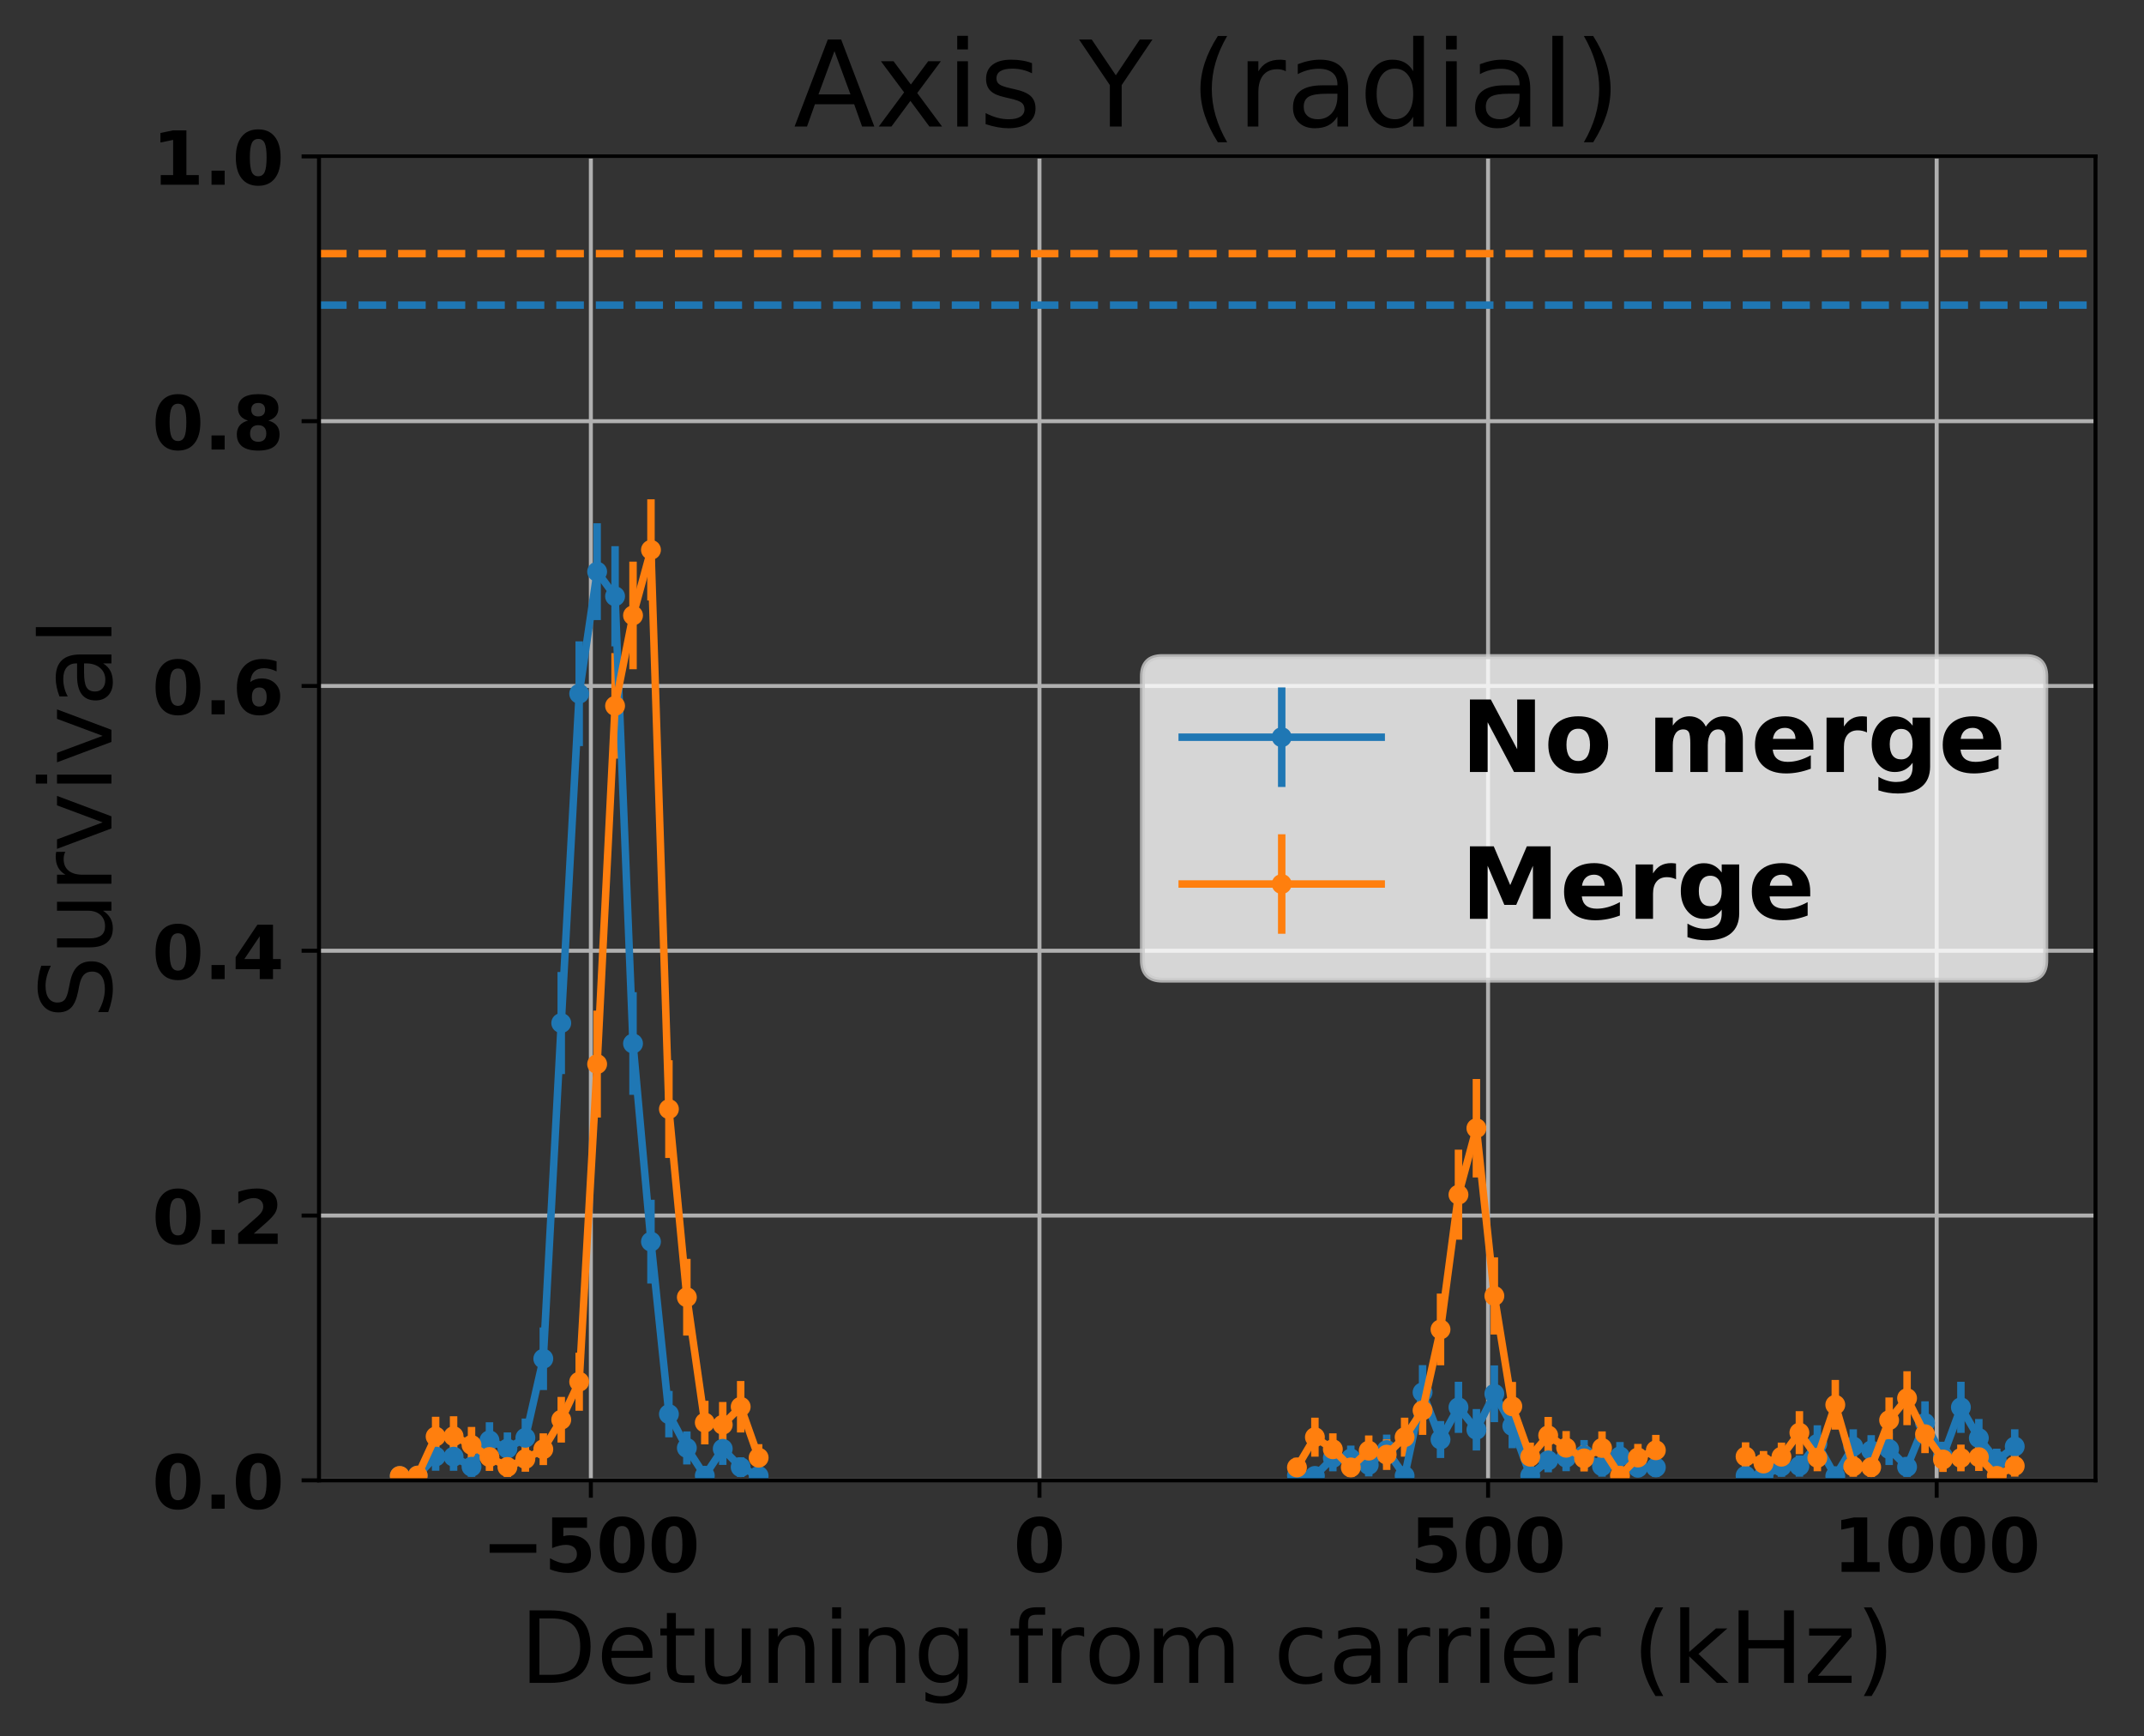 <?xml version="1.0" encoding="utf-8" standalone="no"?>
<!DOCTYPE svg PUBLIC "-//W3C//DTD SVG 1.1//EN"
  "http://www.w3.org/Graphics/SVG/1.1/DTD/svg11.dtd">
<!-- Created with matplotlib (http://matplotlib.org/) -->
<svg height="349pt" version="1.1" viewBox="0 0 431 349" width="431pt" xmlns="http://www.w3.org/2000/svg" xmlns:xlink="http://www.w3.org/1999/xlink">
 <rect x="0" y="0" width="431" height="349" fill="#333333" stroke="none"/>
 <defs>
  <style type="text/css">
*{stroke-linecap:butt;stroke-linejoin:round;}
  </style>
 </defs>
 <g id="figure_1">
  <g id="patch_1">
   <path d="M 0 349.622 
L 431.947 349.622 
L 431.947 0 
L 0 0 
z
" style="fill:none;"/>
  </g>
  <g id="axes_1">
   <g id="patch_2">
    <path d="M 64.127 297.548 
L 421.247 297.548 
L 421.247 31.436 
L 64.127 31.436 
z
" style="fill:none;"/>
   </g>
   <g id="matplotlib.axis_1">
    <g id="xtick_1">
     <g id="line2d_1">
      <path clip-path="url(#pb7229f905b)" d="M 118.778 297.548 
L 118.778 31.436 
" style="fill:none;stroke:#b0b0b0;stroke-linecap:square;stroke-width:0.8;"/>
     </g>
     <g id="line2d_2">
      <defs>
       <path d="M 0 0 
L 0 3.5 
" id="m3dd94ee8db" style="stroke:#000000;stroke-width:0.8;"/>
      </defs>
      <g>
       <use style="stroke:#000000;stroke-width:0.8;" x="118.778" xlink:href="#m3dd94ee8db" y="297.548"/>
      </g>
     </g>
     <g id="text_1">
      <!-- −500 -->
      <defs>
       <path d="M 10.594 37.109 
L 73.188 37.109 
L 73.188 25.594 
L 10.594 25.594 
z
" id="DejaVuSans-Bold-2212"/>
       <path d="M 10.594 72.906 
L 57.328 72.906 
L 57.328 59.078 
L 25.594 59.078 
L 25.594 47.797 
Q 27.734 48.391 29.906 48.703 
Q 32.078 49.031 34.422 49.031 
Q 47.75 49.031 55.172 42.359 
Q 62.594 35.688 62.594 23.781 
Q 62.594 11.969 54.516 5.266 
Q 46.438 -1.422 32.078 -1.422 
Q 25.875 -1.422 19.797 -0.219 
Q 13.719 0.984 7.719 3.422 
L 7.719 18.219 
Q 13.672 14.797 19.016 13.078 
Q 24.359 11.375 29.109 11.375 
Q 35.938 11.375 39.859 14.719 
Q 43.797 18.062 43.797 23.781 
Q 43.797 29.547 39.859 32.859 
Q 35.938 36.188 29.109 36.188 
Q 25.047 36.188 20.453 35.125 
Q 15.875 34.078 10.594 31.891 
z
" id="DejaVuSans-Bold-35"/>
       <path d="M 46 36.531 
Q 46 50.203 43.438 55.781 
Q 40.875 61.375 34.812 61.375 
Q 28.766 61.375 26.172 55.781 
Q 23.578 50.203 23.578 36.531 
Q 23.578 22.703 26.172 17.031 
Q 28.766 11.375 34.812 11.375 
Q 40.828 11.375 43.406 17.031 
Q 46 22.703 46 36.531 
z
M 64.797 36.375 
Q 64.797 18.266 56.984 8.422 
Q 49.172 -1.422 34.812 -1.422 
Q 20.406 -1.422 12.594 8.422 
Q 4.781 18.266 4.781 36.375 
Q 4.781 54.547 12.594 64.375 
Q 20.406 74.219 34.812 74.219 
Q 49.172 74.219 56.984 64.375 
Q 64.797 54.547 64.797 36.375 
z
" id="DejaVuSans-Bold-30"/>
      </defs>
      <g transform="translate(96.838 315.946)scale(0.15 -0.15)">
       <use xlink:href="#DejaVuSans-Bold-2212"/>
       <use x="83.789" xlink:href="#DejaVuSans-Bold-35"/>
       <use x="153.369" xlink:href="#DejaVuSans-Bold-30"/>
       <use x="222.949" xlink:href="#DejaVuSans-Bold-30"/>
      </g>
     </g>
    </g>
    <g id="xtick_2">
     <g id="line2d_3">
      <path clip-path="url(#pb7229f905b)" d="M 208.959 297.548 
L 208.959 31.436 
" style="fill:none;stroke:#b0b0b0;stroke-linecap:square;stroke-width:0.8;"/>
     </g>
     <g id="line2d_4">
      <g>
       <use style="stroke:#000000;stroke-width:0.8;" x="208.959" xlink:href="#m3dd94ee8db" y="297.548"/>
      </g>
     </g>
     <g id="text_2">
      <!-- 0 -->
      <g transform="translate(203.741 315.946)scale(0.15 -0.15)">
       <use xlink:href="#DejaVuSans-Bold-30"/>
      </g>
     </g>
    </g>
    <g id="xtick_3">
     <g id="line2d_5">
      <path clip-path="url(#pb7229f905b)" d="M 299.141 297.548 
L 299.141 31.436 
" style="fill:none;stroke:#b0b0b0;stroke-linecap:square;stroke-width:0.8;"/>
     </g>
     <g id="line2d_6">
      <g>
       <use style="stroke:#000000;stroke-width:0.8;" x="299.141" xlink:href="#m3dd94ee8db" y="297.548"/>
      </g>
     </g>
     <g id="text_3">
      <!-- 500 -->
      <g transform="translate(283.486 315.946)scale(0.15 -0.15)">
       <use xlink:href="#DejaVuSans-Bold-35"/>
       <use x="69.58" xlink:href="#DejaVuSans-Bold-30"/>
       <use x="139.16" xlink:href="#DejaVuSans-Bold-30"/>
      </g>
     </g>
    </g>
    <g id="xtick_4">
     <g id="line2d_7">
      <path clip-path="url(#pb7229f905b)" d="M 389.323 297.548 
L 389.323 31.436 
" style="fill:none;stroke:#b0b0b0;stroke-linecap:square;stroke-width:0.8;"/>
     </g>
     <g id="line2d_8">
      <g>
       <use style="stroke:#000000;stroke-width:0.8;" x="389.323" xlink:href="#m3dd94ee8db" y="297.548"/>
      </g>
     </g>
     <g id="text_4">
      <!-- 1000 -->
      <defs>
       <path d="M 11.719 12.984 
L 28.328 12.984 
L 28.328 60.109 
L 11.281 56.594 
L 11.281 69.391 
L 28.219 72.906 
L 46.094 72.906 
L 46.094 12.984 
L 62.703 12.984 
L 62.703 0 
L 11.719 0 
z
" id="DejaVuSans-Bold-31"/>
      </defs>
      <g transform="translate(368.45 315.946)scale(0.15 -0.15)">
       <use xlink:href="#DejaVuSans-Bold-31"/>
       <use x="69.58" xlink:href="#DejaVuSans-Bold-30"/>
       <use x="139.16" xlink:href="#DejaVuSans-Bold-30"/>
       <use x="208.74" xlink:href="#DejaVuSans-Bold-30"/>
      </g>
     </g>
    </g>
    <g id="text_5">
     <!-- Detuning from carrier (kHz) -->
     <defs>
      <path d="M 19.672 64.797 
L 19.672 8.109 
L 31.594 8.109 
Q 46.688 8.109 53.688 14.938 
Q 60.688 21.781 60.688 36.531 
Q 60.688 51.172 53.688 57.984 
Q 46.688 64.797 31.594 64.797 
z
M 9.812 72.906 
L 30.078 72.906 
Q 51.266 72.906 61.172 64.094 
Q 71.094 55.281 71.094 36.531 
Q 71.094 17.672 61.125 8.828 
Q 51.172 0 30.078 0 
L 9.812 0 
z
" id="DejaVuSans-44"/>
      <path d="M 56.203 29.594 
L 56.203 25.203 
L 14.891 25.203 
Q 15.484 15.922 20.484 11.062 
Q 25.484 6.203 34.422 6.203 
Q 39.594 6.203 44.453 7.469 
Q 49.312 8.734 54.109 11.281 
L 54.109 2.781 
Q 49.266 0.734 44.188 -0.344 
Q 39.109 -1.422 33.891 -1.422 
Q 20.797 -1.422 13.156 6.188 
Q 5.516 13.812 5.516 26.812 
Q 5.516 40.234 12.766 48.109 
Q 20.016 56 32.328 56 
Q 43.359 56 49.781 48.891 
Q 56.203 41.797 56.203 29.594 
z
M 47.219 32.234 
Q 47.125 39.594 43.094 43.984 
Q 39.062 48.391 32.422 48.391 
Q 24.906 48.391 20.391 44.141 
Q 15.875 39.891 15.188 32.172 
z
" id="DejaVuSans-65"/>
      <path d="M 18.312 70.219 
L 18.312 54.688 
L 36.812 54.688 
L 36.812 47.703 
L 18.312 47.703 
L 18.312 18.016 
Q 18.312 11.328 20.141 9.422 
Q 21.969 7.516 27.594 7.516 
L 36.812 7.516 
L 36.812 0 
L 27.594 0 
Q 17.188 0 13.234 3.875 
Q 9.281 7.766 9.281 18.016 
L 9.281 47.703 
L 2.688 47.703 
L 2.688 54.688 
L 9.281 54.688 
L 9.281 70.219 
z
" id="DejaVuSans-74"/>
      <path d="M 8.5 21.578 
L 8.5 54.688 
L 17.484 54.688 
L 17.484 21.922 
Q 17.484 14.156 20.5 10.266 
Q 23.531 6.391 29.594 6.391 
Q 36.859 6.391 41.078 11.031 
Q 45.312 15.672 45.312 23.688 
L 45.312 54.688 
L 54.297 54.688 
L 54.297 0 
L 45.312 0 
L 45.312 8.406 
Q 42.047 3.422 37.719 1 
Q 33.406 -1.422 27.688 -1.422 
Q 18.266 -1.422 13.375 4.438 
Q 8.5 10.297 8.5 21.578 
z
M 31.109 56 
z
" id="DejaVuSans-75"/>
      <path d="M 54.891 33.016 
L 54.891 0 
L 45.906 0 
L 45.906 32.719 
Q 45.906 40.484 42.875 44.328 
Q 39.844 48.188 33.797 48.188 
Q 26.516 48.188 22.312 43.547 
Q 18.109 38.922 18.109 30.906 
L 18.109 0 
L 9.078 0 
L 9.078 54.688 
L 18.109 54.688 
L 18.109 46.188 
Q 21.344 51.125 25.703 53.562 
Q 30.078 56 35.797 56 
Q 45.219 56 50.047 50.172 
Q 54.891 44.344 54.891 33.016 
z
" id="DejaVuSans-6e"/>
      <path d="M 9.422 54.688 
L 18.406 54.688 
L 18.406 0 
L 9.422 0 
z
M 9.422 75.984 
L 18.406 75.984 
L 18.406 64.594 
L 9.422 64.594 
z
" id="DejaVuSans-69"/>
      <path d="M 45.406 27.984 
Q 45.406 37.75 41.375 43.109 
Q 37.359 48.484 30.078 48.484 
Q 22.859 48.484 18.828 43.109 
Q 14.797 37.75 14.797 27.984 
Q 14.797 18.266 18.828 12.891 
Q 22.859 7.516 30.078 7.516 
Q 37.359 7.516 41.375 12.891 
Q 45.406 18.266 45.406 27.984 
z
M 54.391 6.781 
Q 54.391 -7.172 48.188 -13.984 
Q 42 -20.797 29.203 -20.797 
Q 24.469 -20.797 20.266 -20.094 
Q 16.062 -19.391 12.109 -17.922 
L 12.109 -9.188 
Q 16.062 -11.328 19.922 -12.344 
Q 23.781 -13.375 27.781 -13.375 
Q 36.625 -13.375 41.016 -8.766 
Q 45.406 -4.156 45.406 5.172 
L 45.406 9.625 
Q 42.625 4.781 38.281 2.391 
Q 33.938 0 27.875 0 
Q 17.828 0 11.672 7.656 
Q 5.516 15.328 5.516 27.984 
Q 5.516 40.672 11.672 48.328 
Q 17.828 56 27.875 56 
Q 33.938 56 38.281 53.609 
Q 42.625 51.219 45.406 46.391 
L 45.406 54.688 
L 54.391 54.688 
z
" id="DejaVuSans-67"/>
      <path id="DejaVuSans-20"/>
      <path d="M 37.109 75.984 
L 37.109 68.5 
L 28.516 68.5 
Q 23.688 68.5 21.797 66.547 
Q 19.922 64.594 19.922 59.516 
L 19.922 54.688 
L 34.719 54.688 
L 34.719 47.703 
L 19.922 47.703 
L 19.922 0 
L 10.891 0 
L 10.891 47.703 
L 2.297 47.703 
L 2.297 54.688 
L 10.891 54.688 
L 10.891 58.5 
Q 10.891 67.625 15.141 71.797 
Q 19.391 75.984 28.609 75.984 
z
" id="DejaVuSans-66"/>
      <path d="M 41.109 46.297 
Q 39.594 47.172 37.812 47.578 
Q 36.031 48 33.891 48 
Q 26.266 48 22.188 43.047 
Q 18.109 38.094 18.109 28.812 
L 18.109 0 
L 9.078 0 
L 9.078 54.688 
L 18.109 54.688 
L 18.109 46.188 
Q 20.953 51.172 25.484 53.578 
Q 30.031 56 36.531 56 
Q 37.453 56 38.578 55.875 
Q 39.703 55.766 41.062 55.516 
z
" id="DejaVuSans-72"/>
      <path d="M 30.609 48.391 
Q 23.391 48.391 19.188 42.75 
Q 14.984 37.109 14.984 27.297 
Q 14.984 17.484 19.156 11.844 
Q 23.344 6.203 30.609 6.203 
Q 37.797 6.203 41.984 11.859 
Q 46.188 17.531 46.188 27.297 
Q 46.188 37.016 41.984 42.703 
Q 37.797 48.391 30.609 48.391 
z
M 30.609 56 
Q 42.328 56 49.016 48.375 
Q 55.719 40.766 55.719 27.297 
Q 55.719 13.875 49.016 6.219 
Q 42.328 -1.422 30.609 -1.422 
Q 18.844 -1.422 12.172 6.219 
Q 5.516 13.875 5.516 27.297 
Q 5.516 40.766 12.172 48.375 
Q 18.844 56 30.609 56 
z
" id="DejaVuSans-6f"/>
      <path d="M 52 44.188 
Q 55.375 50.25 60.062 53.125 
Q 64.75 56 71.094 56 
Q 79.641 56 84.281 50.016 
Q 88.922 44.047 88.922 33.016 
L 88.922 0 
L 79.891 0 
L 79.891 32.719 
Q 79.891 40.578 77.094 44.375 
Q 74.312 48.188 68.609 48.188 
Q 61.625 48.188 57.562 43.547 
Q 53.516 38.922 53.516 30.906 
L 53.516 0 
L 44.484 0 
L 44.484 32.719 
Q 44.484 40.625 41.703 44.406 
Q 38.922 48.188 33.109 48.188 
Q 26.219 48.188 22.156 43.531 
Q 18.109 38.875 18.109 30.906 
L 18.109 0 
L 9.078 0 
L 9.078 54.688 
L 18.109 54.688 
L 18.109 46.188 
Q 21.188 51.219 25.484 53.609 
Q 29.781 56 35.688 56 
Q 41.656 56 45.828 52.969 
Q 50 49.953 52 44.188 
z
" id="DejaVuSans-6d"/>
      <path d="M 48.781 52.594 
L 48.781 44.188 
Q 44.969 46.297 41.141 47.344 
Q 37.312 48.391 33.406 48.391 
Q 24.656 48.391 19.812 42.844 
Q 14.984 37.312 14.984 27.297 
Q 14.984 17.281 19.812 11.734 
Q 24.656 6.203 33.406 6.203 
Q 37.312 6.203 41.141 7.25 
Q 44.969 8.297 48.781 10.406 
L 48.781 2.094 
Q 45.016 0.344 40.984 -0.531 
Q 36.969 -1.422 32.422 -1.422 
Q 20.062 -1.422 12.781 6.344 
Q 5.516 14.109 5.516 27.297 
Q 5.516 40.672 12.859 48.328 
Q 20.219 56 33.016 56 
Q 37.156 56 41.109 55.141 
Q 45.062 54.297 48.781 52.594 
z
" id="DejaVuSans-63"/>
      <path d="M 34.281 27.484 
Q 23.391 27.484 19.188 25 
Q 14.984 22.516 14.984 16.5 
Q 14.984 11.719 18.141 8.906 
Q 21.297 6.109 26.703 6.109 
Q 34.188 6.109 38.703 11.406 
Q 43.219 16.703 43.219 25.484 
L 43.219 27.484 
z
M 52.203 31.203 
L 52.203 0 
L 43.219 0 
L 43.219 8.297 
Q 40.141 3.328 35.547 0.953 
Q 30.953 -1.422 24.312 -1.422 
Q 15.922 -1.422 10.953 3.297 
Q 6 8.016 6 15.922 
Q 6 25.141 12.172 29.828 
Q 18.359 34.516 30.609 34.516 
L 43.219 34.516 
L 43.219 35.406 
Q 43.219 41.609 39.141 45 
Q 35.062 48.391 27.688 48.391 
Q 23 48.391 18.547 47.266 
Q 14.109 46.141 10.016 43.891 
L 10.016 52.203 
Q 14.938 54.109 19.578 55.047 
Q 24.219 56 28.609 56 
Q 40.484 56 46.344 49.844 
Q 52.203 43.703 52.203 31.203 
z
" id="DejaVuSans-61"/>
      <path d="M 31 75.875 
Q 24.469 64.656 21.281 53.656 
Q 18.109 42.672 18.109 31.391 
Q 18.109 20.125 21.312 9.062 
Q 24.516 -2 31 -13.188 
L 23.188 -13.188 
Q 15.875 -1.703 12.234 9.375 
Q 8.594 20.453 8.594 31.391 
Q 8.594 42.281 12.203 53.312 
Q 15.828 64.359 23.188 75.875 
z
" id="DejaVuSans-28"/>
      <path d="M 9.078 75.984 
L 18.109 75.984 
L 18.109 31.109 
L 44.922 54.688 
L 56.391 54.688 
L 27.391 29.109 
L 57.625 0 
L 45.906 0 
L 18.109 26.703 
L 18.109 0 
L 9.078 0 
z
" id="DejaVuSans-6b"/>
      <path d="M 9.812 72.906 
L 19.672 72.906 
L 19.672 43.016 
L 55.516 43.016 
L 55.516 72.906 
L 65.375 72.906 
L 65.375 0 
L 55.516 0 
L 55.516 34.719 
L 19.672 34.719 
L 19.672 0 
L 9.812 0 
z
" id="DejaVuSans-48"/>
      <path d="M 5.516 54.688 
L 48.188 54.688 
L 48.188 46.484 
L 14.406 7.172 
L 48.188 7.172 
L 48.188 0 
L 4.297 0 
L 4.297 8.203 
L 38.094 47.516 
L 5.516 47.516 
z
" id="DejaVuSans-7a"/>
      <path d="M 8.016 75.875 
L 15.828 75.875 
Q 23.141 64.359 26.781 53.312 
Q 30.422 42.281 30.422 31.391 
Q 30.422 20.453 26.781 9.375 
Q 23.141 -1.703 15.828 -13.188 
L 8.016 -13.188 
Q 14.5 -2 17.703 9.062 
Q 20.906 20.125 20.906 31.391 
Q 20.906 42.672 17.703 53.656 
Q 14.5 64.656 8.016 75.875 
z
" id="DejaVuSans-29"/>
     </defs>
     <g transform="translate(104.501 338.262)scale(0.2 -0.2)">
      <use xlink:href="#DejaVuSans-44"/>
      <use x="77.002" xlink:href="#DejaVuSans-65"/>
      <use x="138.525" xlink:href="#DejaVuSans-74"/>
      <use x="177.734" xlink:href="#DejaVuSans-75"/>
      <use x="241.113" xlink:href="#DejaVuSans-6e"/>
      <use x="304.492" xlink:href="#DejaVuSans-69"/>
      <use x="332.275" xlink:href="#DejaVuSans-6e"/>
      <use x="395.654" xlink:href="#DejaVuSans-67"/>
      <use x="459.131" xlink:href="#DejaVuSans-20"/>
      <use x="490.918" xlink:href="#DejaVuSans-66"/>
      <use x="526.123" xlink:href="#DejaVuSans-72"/>
      <use x="567.205" xlink:href="#DejaVuSans-6f"/>
      <use x="628.387" xlink:href="#DejaVuSans-6d"/>
      <use x="725.799" xlink:href="#DejaVuSans-20"/>
      <use x="757.586" xlink:href="#DejaVuSans-63"/>
      <use x="812.566" xlink:href="#DejaVuSans-61"/>
      <use x="873.846" xlink:href="#DejaVuSans-72"/>
      <use x="914.943" xlink:href="#DejaVuSans-72"/>
      <use x="956.057" xlink:href="#DejaVuSans-69"/>
      <use x="983.84" xlink:href="#DejaVuSans-65"/>
      <use x="1045.363" xlink:href="#DejaVuSans-72"/>
      <use x="1086.477" xlink:href="#DejaVuSans-20"/>
      <use x="1118.264" xlink:href="#DejaVuSans-28"/>
      <use x="1157.277" xlink:href="#DejaVuSans-6b"/>
      <use x="1215.188" xlink:href="#DejaVuSans-48"/>
      <use x="1290.383" xlink:href="#DejaVuSans-7a"/>
      <use x="1342.873" xlink:href="#DejaVuSans-29"/>
     </g>
    </g>
   </g>
   <g id="matplotlib.axis_2">
    <g id="ytick_1">
     <g id="line2d_9">
      <path clip-path="url(#pb7229f905b)" d="M 64.127 297.548 
L 421.247 297.548 
" style="fill:none;stroke:#b0b0b0;stroke-linecap:square;stroke-width:0.8;"/>
     </g>
     <g id="line2d_10">
      <defs>
       <path d="M 0 0 
L -3.5 0 
" id="m3ae28b088d" style="stroke:#000000;stroke-width:0.8;"/>
      </defs>
      <g>
       <use style="stroke:#000000;stroke-width:0.8;" x="64.127" xlink:href="#m3ae28b088d" y="297.548"/>
      </g>
     </g>
     <g id="text_6">
      <!-- 0.0 -->
      <defs>
       <path d="M 10.203 18.891 
L 27.781 18.891 
L 27.781 0 
L 10.203 0 
z
" id="DejaVuSans-Bold-2e"/>
      </defs>
      <g transform="translate(30.556 303.247)scale(0.15 -0.15)">
       <use xlink:href="#DejaVuSans-Bold-30"/>
       <use x="69.58" xlink:href="#DejaVuSans-Bold-2e"/>
       <use x="107.568" xlink:href="#DejaVuSans-Bold-30"/>
      </g>
     </g>
    </g>
    <g id="ytick_2">
     <g id="line2d_11">
      <path clip-path="url(#pb7229f905b)" d="M 64.127 244.326 
L 421.247 244.326 
" style="fill:none;stroke:#b0b0b0;stroke-linecap:square;stroke-width:0.8;"/>
     </g>
     <g id="line2d_12">
      <g>
       <use style="stroke:#000000;stroke-width:0.8;" x="64.127" xlink:href="#m3ae28b088d" y="244.326"/>
      </g>
     </g>
     <g id="text_7">
      <!-- 0.2 -->
      <defs>
       <path d="M 28.812 13.812 
L 60.891 13.812 
L 60.891 0 
L 7.906 0 
L 7.906 13.812 
L 34.516 37.312 
Q 38.094 40.531 39.797 43.609 
Q 41.5 46.688 41.5 50 
Q 41.5 55.125 38.062 58.25 
Q 34.625 61.375 28.906 61.375 
Q 24.516 61.375 19.281 59.5 
Q 14.062 57.625 8.109 53.906 
L 8.109 69.922 
Q 14.453 72.016 20.656 73.109 
Q 26.859 74.219 32.812 74.219 
Q 45.906 74.219 53.156 68.453 
Q 60.406 62.703 60.406 52.391 
Q 60.406 46.438 57.328 41.281 
Q 54.25 36.141 44.391 27.484 
z
" id="DejaVuSans-Bold-32"/>
      </defs>
      <g transform="translate(30.556 250.025)scale(0.15 -0.15)">
       <use xlink:href="#DejaVuSans-Bold-30"/>
       <use x="69.58" xlink:href="#DejaVuSans-Bold-2e"/>
       <use x="107.568" xlink:href="#DejaVuSans-Bold-32"/>
      </g>
     </g>
    </g>
    <g id="ytick_3">
     <g id="line2d_13">
      <path clip-path="url(#pb7229f905b)" d="M 64.127 191.103 
L 421.247 191.103 
" style="fill:none;stroke:#b0b0b0;stroke-linecap:square;stroke-width:0.8;"/>
     </g>
     <g id="line2d_14">
      <g>
       <use style="stroke:#000000;stroke-width:0.8;" x="64.127" xlink:href="#m3ae28b088d" y="191.103"/>
      </g>
     </g>
     <g id="text_8">
      <!-- 0.4 -->
      <defs>
       <path d="M 36.812 57.422 
L 16.219 26.906 
L 36.812 26.906 
z
M 33.688 72.906 
L 54.594 72.906 
L 54.594 26.906 
L 64.984 26.906 
L 64.984 13.281 
L 54.594 13.281 
L 54.594 0 
L 36.812 0 
L 36.812 13.281 
L 4.5 13.281 
L 4.5 29.391 
z
" id="DejaVuSans-Bold-34"/>
      </defs>
      <g transform="translate(30.556 196.802)scale(0.15 -0.15)">
       <use xlink:href="#DejaVuSans-Bold-30"/>
       <use x="69.58" xlink:href="#DejaVuSans-Bold-2e"/>
       <use x="107.568" xlink:href="#DejaVuSans-Bold-34"/>
      </g>
     </g>
    </g>
    <g id="ytick_4">
     <g id="line2d_15">
      <path clip-path="url(#pb7229f905b)" d="M 64.127 137.881 
L 421.247 137.881 
" style="fill:none;stroke:#b0b0b0;stroke-linecap:square;stroke-width:0.8;"/>
     </g>
     <g id="line2d_16">
      <g>
       <use style="stroke:#000000;stroke-width:0.8;" x="64.127" xlink:href="#m3ae28b088d" y="137.881"/>
      </g>
     </g>
     <g id="text_9">
      <!-- 0.6 -->
      <defs>
       <path d="M 36.188 35.984 
Q 31.25 35.984 28.781 32.781 
Q 26.312 29.594 26.312 23.188 
Q 26.312 16.797 28.781 13.594 
Q 31.25 10.406 36.188 10.406 
Q 41.156 10.406 43.625 13.594 
Q 46.094 16.797 46.094 23.188 
Q 46.094 29.594 43.625 32.781 
Q 41.156 35.984 36.188 35.984 
z
M 59.422 71 
L 59.422 57.516 
Q 54.781 59.719 50.672 60.766 
Q 46.578 61.812 42.672 61.812 
Q 34.281 61.812 29.594 57.141 
Q 24.906 52.484 24.125 43.312 
Q 27.344 45.703 31.094 46.891 
Q 34.859 48.094 39.312 48.094 
Q 50.484 48.094 57.344 41.547 
Q 64.203 35.016 64.203 24.422 
Q 64.203 12.703 56.531 5.641 
Q 48.875 -1.422 35.984 -1.422 
Q 21.781 -1.422 13.984 8.172 
Q 6.203 17.781 6.203 35.406 
Q 6.203 53.469 15.312 63.797 
Q 24.422 74.125 40.281 74.125 
Q 45.312 74.125 50.047 73.344 
Q 54.781 72.562 59.422 71 
z
" id="DejaVuSans-Bold-36"/>
      </defs>
      <g transform="translate(30.556 143.58)scale(0.15 -0.15)">
       <use xlink:href="#DejaVuSans-Bold-30"/>
       <use x="69.58" xlink:href="#DejaVuSans-Bold-2e"/>
       <use x="107.568" xlink:href="#DejaVuSans-Bold-36"/>
      </g>
     </g>
    </g>
    <g id="ytick_5">
     <g id="line2d_17">
      <path clip-path="url(#pb7229f905b)" d="M 64.127 84.659 
L 421.247 84.659 
" style="fill:none;stroke:#b0b0b0;stroke-linecap:square;stroke-width:0.8;"/>
     </g>
     <g id="line2d_18">
      <g>
       <use style="stroke:#000000;stroke-width:0.8;" x="64.127" xlink:href="#m3ae28b088d" y="84.659"/>
      </g>
     </g>
     <g id="text_10">
      <!-- 0.8 -->
      <defs>
       <path d="M 34.812 32.625 
Q 29.547 32.625 26.703 29.734 
Q 23.875 26.859 23.875 21.484 
Q 23.875 16.109 26.703 13.25 
Q 29.547 10.406 34.812 10.406 
Q 40.047 10.406 42.828 13.25 
Q 45.609 16.109 45.609 21.484 
Q 45.609 26.906 42.828 29.766 
Q 40.047 32.625 34.812 32.625 
z
M 21.094 38.812 
Q 14.453 40.828 11.078 44.969 
Q 7.719 49.125 7.719 55.328 
Q 7.719 64.547 14.594 69.375 
Q 21.484 74.219 34.812 74.219 
Q 48.047 74.219 54.922 69.406 
Q 61.812 64.594 61.812 55.328 
Q 61.812 49.125 58.422 44.969 
Q 55.031 40.828 48.391 38.812 
Q 55.812 36.766 59.594 32.156 
Q 63.375 27.547 63.375 20.516 
Q 63.375 9.672 56.172 4.125 
Q 48.969 -1.422 34.812 -1.422 
Q 20.609 -1.422 13.359 4.125 
Q 6.109 9.672 6.109 20.516 
Q 6.109 27.547 9.891 32.156 
Q 13.672 36.766 21.094 38.812 
z
M 25.484 53.422 
Q 25.484 49.078 27.906 46.734 
Q 30.328 44.391 34.812 44.391 
Q 39.203 44.391 41.594 46.734 
Q 44 49.078 44 53.422 
Q 44 57.766 41.594 60.078 
Q 39.203 62.406 34.812 62.406 
Q 30.328 62.406 27.906 60.062 
Q 25.484 57.719 25.484 53.422 
z
" id="DejaVuSans-Bold-38"/>
      </defs>
      <g transform="translate(30.556 90.357)scale(0.15 -0.15)">
       <use xlink:href="#DejaVuSans-Bold-30"/>
       <use x="69.58" xlink:href="#DejaVuSans-Bold-2e"/>
       <use x="107.568" xlink:href="#DejaVuSans-Bold-38"/>
      </g>
     </g>
    </g>
    <g id="ytick_6">
     <g id="line2d_19">
      <path clip-path="url(#pb7229f905b)" d="M 64.127 31.436 
L 421.247 31.436 
" style="fill:none;stroke:#b0b0b0;stroke-linecap:square;stroke-width:0.8;"/>
     </g>
     <g id="line2d_20">
      <g>
       <use style="stroke:#000000;stroke-width:0.8;" x="64.127" xlink:href="#m3ae28b088d" y="31.436"/>
      </g>
     </g>
     <g id="text_11">
      <!-- 1.0 -->
      <g transform="translate(30.556 37.135)scale(0.15 -0.15)">
       <use xlink:href="#DejaVuSans-Bold-31"/>
       <use x="69.58" xlink:href="#DejaVuSans-Bold-2e"/>
       <use x="107.568" xlink:href="#DejaVuSans-Bold-30"/>
      </g>
     </g>
    </g>
    <g id="text_12">
     <!-- Survival -->
     <defs>
      <path d="M 53.516 70.516 
L 53.516 60.891 
Q 47.906 63.578 42.922 64.891 
Q 37.938 66.219 33.297 66.219 
Q 25.25 66.219 20.875 63.094 
Q 16.5 59.969 16.5 54.203 
Q 16.5 49.359 19.406 46.891 
Q 22.312 44.438 30.422 42.922 
L 36.375 41.703 
Q 47.406 39.594 52.656 34.297 
Q 57.906 29 57.906 20.125 
Q 57.906 9.516 50.797 4.047 
Q 43.703 -1.422 29.984 -1.422 
Q 24.812 -1.422 18.969 -0.25 
Q 13.141 0.922 6.891 3.219 
L 6.891 13.375 
Q 12.891 10.016 18.656 8.297 
Q 24.422 6.594 29.984 6.594 
Q 38.422 6.594 43.016 9.906 
Q 47.609 13.234 47.609 19.391 
Q 47.609 24.75 44.312 27.781 
Q 41.016 30.812 33.5 32.328 
L 27.484 33.5 
Q 16.453 35.688 11.516 40.375 
Q 6.594 45.062 6.594 53.422 
Q 6.594 63.094 13.406 68.656 
Q 20.219 74.219 32.172 74.219 
Q 37.312 74.219 42.625 73.281 
Q 47.953 72.359 53.516 70.516 
z
" id="DejaVuSans-53"/>
      <path d="M 2.984 54.688 
L 12.5 54.688 
L 29.594 8.797 
L 46.688 54.688 
L 56.203 54.688 
L 35.688 0 
L 23.484 0 
z
" id="DejaVuSans-76"/>
      <path d="M 9.422 75.984 
L 18.406 75.984 
L 18.406 0 
L 9.422 0 
z
" id="DejaVuSans-6c"/>
     </defs>
     <g transform="translate(22.397 204.811)rotate(-90)scale(0.2 -0.2)">
      <use xlink:href="#DejaVuSans-53"/>
      <use x="63.477" xlink:href="#DejaVuSans-75"/>
      <use x="126.855" xlink:href="#DejaVuSans-72"/>
      <use x="167.969" xlink:href="#DejaVuSans-76"/>
      <use x="227.148" xlink:href="#DejaVuSans-69"/>
      <use x="254.932" xlink:href="#DejaVuSans-76"/>
      <use x="314.111" xlink:href="#DejaVuSans-61"/>
      <use x="375.391" xlink:href="#DejaVuSans-6c"/>
     </g>
    </g>
   </g>
   <g id="LineCollection_1">
    <path clip-path="url(#pb7229f905b)" d="M 80.36 297.548 
L 80.36 295.831 
" style="fill:none;stroke:#1f77b4;stroke-width:1.5;"/>
    <path clip-path="url(#pb7229f905b)" d="M 83.967 297.548 
L 83.967 295.634 
" style="fill:none;stroke:#1f77b4;stroke-width:1.5;"/>
    <path clip-path="url(#pb7229f905b)" d="M 87.575 295.615 
L 87.575 289.909 
" style="fill:none;stroke:#1f77b4;stroke-width:1.5;"/>
    <path clip-path="url(#pb7229f905b)" d="M 91.182 295.629 
L 91.182 289.963 
" style="fill:none;stroke:#1f77b4;stroke-width:1.5;"/>
    <path clip-path="url(#pb7229f905b)" d="M 94.789 296.846 
L 94.789 292.782 
" style="fill:none;stroke:#1f77b4;stroke-width:1.5;"/>
    <path clip-path="url(#pb7229f905b)" d="M 98.396 293.146 
L 98.396 285.877 
" style="fill:none;stroke:#1f77b4;stroke-width:1.5;"/>
    <path clip-path="url(#pb7229f905b)" d="M 102.004 294.423 
L 102.004 287.914 
" style="fill:none;stroke:#1f77b4;stroke-width:1.5;"/>
    <path clip-path="url(#pb7229f905b)" d="M 105.611 292.86 
L 105.611 285.129 
" style="fill:none;stroke:#1f77b4;stroke-width:1.5;"/>
    <path clip-path="url(#pb7229f905b)" d="M 109.218 279.405 
L 109.218 266.814 
" style="fill:none;stroke:#1f77b4;stroke-width:1.5;"/>
    <path clip-path="url(#pb7229f905b)" d="M 112.826 215.894 
L 112.826 195.375 
" style="fill:none;stroke:#1f77b4;stroke-width:1.5;"/>
    <path clip-path="url(#pb7229f905b)" d="M 116.433 149.965 
L 116.433 128.907 
" style="fill:none;stroke:#1f77b4;stroke-width:1.5;"/>
    <path clip-path="url(#pb7229f905b)" d="M 120.04 124.632 
L 120.04 105.18 
" style="fill:none;stroke:#1f77b4;stroke-width:1.5;"/>
    <path clip-path="url(#pb7229f905b)" d="M 123.647 129.918 
L 123.647 109.79 
" style="fill:none;stroke:#1f77b4;stroke-width:1.5;"/>
    <path clip-path="url(#pb7229f905b)" d="M 127.255 220.065 
L 127.255 199.434 
" style="fill:none;stroke:#1f77b4;stroke-width:1.5;"/>
    <path clip-path="url(#pb7229f905b)" d="M 130.862 257.993 
L 130.862 241.158 
" style="fill:none;stroke:#1f77b4;stroke-width:1.5;"/>
    <path clip-path="url(#pb7229f905b)" d="M 134.469 288.91 
L 134.469 279.575 
" style="fill:none;stroke:#1f77b4;stroke-width:1.5;"/>
    <path clip-path="url(#pb7229f905b)" d="M 138.076 294.357 
L 138.076 287.713 
" style="fill:none;stroke:#1f77b4;stroke-width:1.5;"/>
    <path clip-path="url(#pb7229f905b)" d="M 141.684 297.548 
L 141.684 295.687 
" style="fill:none;stroke:#1f77b4;stroke-width:1.5;"/>
    <path clip-path="url(#pb7229f905b)" d="M 145.291 294.445 
L 145.291 287.98 
" style="fill:none;stroke:#1f77b4;stroke-width:1.5;"/>
    <path clip-path="url(#pb7229f905b)" d="M 148.898 296.87 
L 148.898 292.94 
" style="fill:none;stroke:#1f77b4;stroke-width:1.5;"/>
    <path clip-path="url(#pb7229f905b)" d="M 152.506 297.548 
L 152.506 295.762 
" style="fill:none;stroke:#1f77b4;stroke-width:1.5;"/>
   </g>
   <g id="LineCollection_2">
    <path clip-path="url(#pb7229f905b)" d="M 260.724 297.548 
L 260.724 295.62 
" style="fill:none;stroke:#1f77b4;stroke-width:1.5;"/>
    <path clip-path="url(#pb7229f905b)" d="M 264.331 297.548 
L 264.331 295.774 
" style="fill:none;stroke:#1f77b4;stroke-width:1.5;"/>
    <path clip-path="url(#pb7229f905b)" d="M 267.938 295.734 
L 267.938 290.372 
" style="fill:none;stroke:#1f77b4;stroke-width:1.5;"/>
    <path clip-path="url(#pb7229f905b)" d="M 271.546 295.782 
L 271.546 290.561 
" style="fill:none;stroke:#1f77b4;stroke-width:1.5;"/>
    <path clip-path="url(#pb7229f905b)" d="M 275.153 296.753 
L 275.153 292.155 
" style="fill:none;stroke:#1f77b4;stroke-width:1.5;"/>
    <path clip-path="url(#pb7229f905b)" d="M 278.76 294.568 
L 278.76 288.354 
" style="fill:none;stroke:#1f77b4;stroke-width:1.5;"/>
    <path clip-path="url(#pb7229f905b)" d="M 282.367 297.548 
L 282.367 295.774 
" style="fill:none;stroke:#1f77b4;stroke-width:1.5;"/>
    <path clip-path="url(#pb7229f905b)" d="M 285.975 285.352 
L 285.975 274.387 
" style="fill:none;stroke:#1f77b4;stroke-width:1.5;"/>
    <path clip-path="url(#pb7229f905b)" d="M 289.582 293.055 
L 289.582 285.638 
" style="fill:none;stroke:#1f77b4;stroke-width:1.5;"/>
    <path clip-path="url(#pb7229f905b)" d="M 293.189 288.008 
L 293.189 277.738 
" style="fill:none;stroke:#1f77b4;stroke-width:1.5;"/>
    <path clip-path="url(#pb7229f905b)" d="M 296.796 291.547 
L 296.796 283.221 
" style="fill:none;stroke:#1f77b4;stroke-width:1.5;"/>
    <path clip-path="url(#pb7229f905b)" d="M 300.404 285.849 
L 300.404 274.449 
" style="fill:none;stroke:#1f77b4;stroke-width:1.5;"/>
    <path clip-path="url(#pb7229f905b)" d="M 304.011 291.094 
L 304.011 282.158 
" style="fill:none;stroke:#1f77b4;stroke-width:1.5;"/>
    <path clip-path="url(#pb7229f905b)" d="M 307.618 297.548 
L 307.618 295.7 
" style="fill:none;stroke:#1f77b4;stroke-width:1.5;"/>
    <path clip-path="url(#pb7229f905b)" d="M 311.226 295.932 
L 311.226 291.149 
" style="fill:none;stroke:#1f77b4;stroke-width:1.5;"/>
    <path clip-path="url(#pb7229f905b)" d="M 314.833 295.709 
L 314.833 290.274 
" style="fill:none;stroke:#1f77b4;stroke-width:1.5;"/>
    <path clip-path="url(#pb7229f905b)" d="M 318.44 295.496 
L 318.44 289.444 
" style="fill:none;stroke:#1f77b4;stroke-width:1.5;"/>
    <path clip-path="url(#pb7229f905b)" d="M 322.047 296.821 
L 322.047 292.613 
" style="fill:none;stroke:#1f77b4;stroke-width:1.5;"/>
    <path clip-path="url(#pb7229f905b)" d="M 325.655 295.601 
L 325.655 289.854 
" style="fill:none;stroke:#1f77b4;stroke-width:1.5;"/>
    <path clip-path="url(#pb7229f905b)" d="M 329.262 296.896 
L 329.262 293.116 
" style="fill:none;stroke:#1f77b4;stroke-width:1.5;"/>
    <path clip-path="url(#pb7229f905b)" d="M 332.869 296.879 
L 332.869 293 
" style="fill:none;stroke:#1f77b4;stroke-width:1.5;"/>
   </g>
   <g id="LineCollection_3">
    <path clip-path="url(#pb7229f905b)" d="M 350.906 297.548 
L 350.906 295.7 
" style="fill:none;stroke:#1f77b4;stroke-width:1.5;"/>
    <path clip-path="url(#pb7229f905b)" d="M 354.513 297.548 
L 354.513 295.786 
" style="fill:none;stroke:#1f77b4;stroke-width:1.5;"/>
    <path clip-path="url(#pb7229f905b)" d="M 358.12 296.837 
L 358.12 292.716 
" style="fill:none;stroke:#1f77b4;stroke-width:1.5;"/>
    <path clip-path="url(#pb7229f905b)" d="M 361.727 296.811 
L 361.727 292.542 
" style="fill:none;stroke:#1f77b4;stroke-width:1.5;"/>
    <path clip-path="url(#pb7229f905b)" d="M 365.335 293.95 
L 365.335 286.479 
" style="fill:none;stroke:#1f77b4;stroke-width:1.5;"/>
    <path clip-path="url(#pb7229f905b)" d="M 368.942 297.548 
L 368.942 295.875 
" style="fill:none;stroke:#1f77b4;stroke-width:1.5;"/>
    <path clip-path="url(#pb7229f905b)" d="M 372.549 294.216 
L 372.549 287.284 
" style="fill:none;stroke:#1f77b4;stroke-width:1.5;"/>
    <path clip-path="url(#pb7229f905b)" d="M 376.156 294.606 
L 376.156 288.472 
" style="fill:none;stroke:#1f77b4;stroke-width:1.5;"/>
    <path clip-path="url(#pb7229f905b)" d="M 379.764 294.466 
L 379.764 288.044 
" style="fill:none;stroke:#1f77b4;stroke-width:1.5;"/>
    <path clip-path="url(#pb7229f905b)" d="M 383.371 296.856 
L 383.371 292.846 
" style="fill:none;stroke:#1f77b4;stroke-width:1.5;"/>
    <path clip-path="url(#pb7229f905b)" d="M 386.978 290.365 
L 386.978 281.668 
" style="fill:none;stroke:#1f77b4;stroke-width:1.5;"/>
    <path clip-path="url(#pb7229f905b)" d="M 390.586 295.587 
L 390.586 289.798 
" style="fill:none;stroke:#1f77b4;stroke-width:1.5;"/>
    <path clip-path="url(#pb7229f905b)" d="M 394.193 288.008 
L 394.193 277.738 
" style="fill:none;stroke:#1f77b4;stroke-width:1.5;"/>
    <path clip-path="url(#pb7229f905b)" d="M 397.8 292.893 
L 397.8 285.217 
" style="fill:none;stroke:#1f77b4;stroke-width:1.5;"/>
    <path clip-path="url(#pb7229f905b)" d="M 401.407 295.942 
L 401.407 291.187 
" style="fill:none;stroke:#1f77b4;stroke-width:1.5;"/>
    <path clip-path="url(#pb7229f905b)" d="M 405.015 294.216 
L 405.015 287.284 
" style="fill:none;stroke:#1f77b4;stroke-width:1.5;"/>
   </g>
   <g id="LineCollection_4">
    <path clip-path="url(#pb7229f905b)" d="M 80.36 297.548 
L 80.36 295.786 
" style="fill:none;stroke:#ff7f0e;stroke-width:1.5;"/>
    <path clip-path="url(#pb7229f905b)" d="M 83.967 297.548 
L 83.967 295.634 
" style="fill:none;stroke:#ff7f0e;stroke-width:1.5;"/>
    <path clip-path="url(#pb7229f905b)" d="M 87.575 292.72 
L 87.575 284.766 
" style="fill:none;stroke:#ff7f0e;stroke-width:1.5;"/>
    <path clip-path="url(#pb7229f905b)" d="M 91.182 292.684 
L 91.182 284.672 
" style="fill:none;stroke:#ff7f0e;stroke-width:1.5;"/>
    <path clip-path="url(#pb7229f905b)" d="M 94.789 294.061 
L 94.789 286.815 
" style="fill:none;stroke:#ff7f0e;stroke-width:1.5;"/>
    <path clip-path="url(#pb7229f905b)" d="M 98.396 295.656 
L 98.396 290.07 
" style="fill:none;stroke:#ff7f0e;stroke-width:1.5;"/>
    <path clip-path="url(#pb7229f905b)" d="M 102.004 296.861 
L 102.004 292.878 
" style="fill:none;stroke:#ff7f0e;stroke-width:1.5;"/>
    <path clip-path="url(#pb7229f905b)" d="M 105.611 295.816 
L 105.611 290.696 
" style="fill:none;stroke:#ff7f0e;stroke-width:1.5;"/>
    <path clip-path="url(#pb7229f905b)" d="M 109.218 294.487 
L 109.218 288.108 
" style="fill:none;stroke:#ff7f0e;stroke-width:1.5;"/>
    <path clip-path="url(#pb7229f905b)" d="M 112.826 289.955 
L 112.826 280.779 
" style="fill:none;stroke:#ff7f0e;stroke-width:1.5;"/>
    <path clip-path="url(#pb7229f905b)" d="M 116.433 283.559 
L 116.433 271.903 
" style="fill:none;stroke:#ff7f0e;stroke-width:1.5;"/>
    <path clip-path="url(#pb7229f905b)" d="M 120.04 224.631 
L 120.04 203.137 
" style="fill:none;stroke:#ff7f0e;stroke-width:1.5;"/>
    <path clip-path="url(#pb7229f905b)" d="M 123.647 152.481 
L 123.647 131.282 
" style="fill:none;stroke:#ff7f0e;stroke-width:1.5;"/>
    <path clip-path="url(#pb7229f905b)" d="M 127.255 134.518 
L 127.255 112.885 
" style="fill:none;stroke:#ff7f0e;stroke-width:1.5;"/>
    <path clip-path="url(#pb7229f905b)" d="M 130.862 120.689 
L 130.862 100.362 
" style="fill:none;stroke:#ff7f0e;stroke-width:1.5;"/>
    <path clip-path="url(#pb7229f905b)" d="M 134.469 232.747 
L 134.469 213.111 
" style="fill:none;stroke:#ff7f0e;stroke-width:1.5;"/>
    <path clip-path="url(#pb7229f905b)" d="M 138.076 268.452 
L 138.076 253.039 
" style="fill:none;stroke:#ff7f0e;stroke-width:1.5;"/>
    <path clip-path="url(#pb7229f905b)" d="M 141.684 290.317 
L 141.684 281.562 
" style="fill:none;stroke:#ff7f0e;stroke-width:1.5;"/>
    <path clip-path="url(#pb7229f905b)" d="M 145.291 290.944 
L 145.291 281.807 
" style="fill:none;stroke:#ff7f0e;stroke-width:1.5;"/>
    <path clip-path="url(#pb7229f905b)" d="M 148.898 287.936 
L 148.898 277.592 
" style="fill:none;stroke:#ff7f0e;stroke-width:1.5;"/>
    <path clip-path="url(#pb7229f905b)" d="M 152.506 295.709 
L 152.506 290.274 
" style="fill:none;stroke:#ff7f0e;stroke-width:1.5;"/>
   </g>
   <g id="LineCollection_5">
    <path clip-path="url(#pb7229f905b)" d="M 260.724 296.883 
L 260.724 293.029 
" style="fill:none;stroke:#ff7f0e;stroke-width:1.5;"/>
    <path clip-path="url(#pb7229f905b)" d="M 264.331 292.791 
L 264.331 284.95 
" style="fill:none;stroke:#ff7f0e;stroke-width:1.5;"/>
    <path clip-path="url(#pb7229f905b)" d="M 267.938 294.487 
L 267.938 288.108 
" style="fill:none;stroke:#ff7f0e;stroke-width:1.5;"/>
    <path clip-path="url(#pb7229f905b)" d="M 271.546 296.883 
L 271.546 293.029 
" style="fill:none;stroke:#ff7f0e;stroke-width:1.5;"/>
    <path clip-path="url(#pb7229f905b)" d="M 275.153 294.625 
L 275.153 288.53 
" style="fill:none;stroke:#ff7f0e;stroke-width:1.5;"/>
    <path clip-path="url(#pb7229f905b)" d="M 278.76 295.464 
L 278.76 289.318 
" style="fill:none;stroke:#ff7f0e;stroke-width:1.5;"/>
    <path clip-path="url(#pb7229f905b)" d="M 282.367 292.791 
L 282.367 284.95 
" style="fill:none;stroke:#ff7f0e;stroke-width:1.5;"/>
    <path clip-path="url(#pb7229f905b)" d="M 285.975 288.417 
L 285.975 278.569 
" style="fill:none;stroke:#ff7f0e;stroke-width:1.5;"/>
    <path clip-path="url(#pb7229f905b)" d="M 289.582 274.431 
L 289.582 260.008 
" style="fill:none;stroke:#ff7f0e;stroke-width:1.5;"/>
    <path clip-path="url(#pb7229f905b)" d="M 293.189 249.178 
L 293.189 231.089 
" style="fill:none;stroke:#ff7f0e;stroke-width:1.5;"/>
    <path clip-path="url(#pb7229f905b)" d="M 296.796 236.666 
L 296.796 216.882 
" style="fill:none;stroke:#ff7f0e;stroke-width:1.5;"/>
    <path clip-path="url(#pb7229f905b)" d="M 300.404 268.239 
L 300.404 252.726 
" style="fill:none;stroke:#ff7f0e;stroke-width:1.5;"/>
    <path clip-path="url(#pb7229f905b)" d="M 304.011 287.565 
L 304.011 277.769 
" style="fill:none;stroke:#ff7f0e;stroke-width:1.5;"/>
    <path clip-path="url(#pb7229f905b)" d="M 307.618 295.629 
L 307.618 289.963 
" style="fill:none;stroke:#ff7f0e;stroke-width:1.5;"/>
    <path clip-path="url(#pb7229f905b)" d="M 311.226 292.221 
L 311.226 284.806 
" style="fill:none;stroke:#ff7f0e;stroke-width:1.5;"/>
    <path clip-path="url(#pb7229f905b)" d="M 314.833 294.334 
L 314.833 287.644 
" style="fill:none;stroke:#ff7f0e;stroke-width:1.5;"/>
    <path clip-path="url(#pb7229f905b)" d="M 318.44 295.77 
L 318.44 290.515 
" style="fill:none;stroke:#ff7f0e;stroke-width:1.5;"/>
    <path clip-path="url(#pb7229f905b)" d="M 322.047 294.357 
L 322.047 287.713 
" style="fill:none;stroke:#ff7f0e;stroke-width:1.5;"/>
    <path clip-path="url(#pb7229f905b)" d="M 325.655 297.548 
L 325.655 295.687 
" style="fill:none;stroke:#ff7f0e;stroke-width:1.5;"/>
    <path clip-path="url(#pb7229f905b)" d="M 329.262 295.696 
L 329.262 290.224 
" style="fill:none;stroke:#ff7f0e;stroke-width:1.5;"/>
    <path clip-path="url(#pb7229f905b)" d="M 332.869 294.587 
L 332.869 288.413 
" style="fill:none;stroke:#ff7f0e;stroke-width:1.5;"/>
   </g>
   <g id="LineCollection_6">
    <path clip-path="url(#pb7229f905b)" d="M 350.906 295.615 
L 350.906 289.909 
" style="fill:none;stroke:#ff7f0e;stroke-width:1.5;"/>
    <path clip-path="url(#pb7229f905b)" d="M 354.513 296.678 
L 354.513 291.653 
" style="fill:none;stroke:#ff7f0e;stroke-width:1.5;"/>
    <path clip-path="url(#pb7229f905b)" d="M 358.12 295.629 
L 358.12 289.963 
" style="fill:none;stroke:#ff7f0e;stroke-width:1.5;"/>
    <path clip-path="url(#pb7229f905b)" d="M 361.727 292.29 
L 361.727 283.647 
" style="fill:none;stroke:#ff7f0e;stroke-width:1.5;"/>
    <path clip-path="url(#pb7229f905b)" d="M 365.335 295.721 
L 365.335 290.324 
" style="fill:none;stroke:#ff7f0e;stroke-width:1.5;"/>
    <path clip-path="url(#pb7229f905b)" d="M 368.942 287.361 
L 368.942 277.374 
" style="fill:none;stroke:#ff7f0e;stroke-width:1.5;"/>
    <path clip-path="url(#pb7229f905b)" d="M 372.549 296.832 
L 372.549 292.682 
" style="fill:none;stroke:#ff7f0e;stroke-width:1.5;"/>
    <path clip-path="url(#pb7229f905b)" d="M 376.156 296.87 
L 376.156 292.94 
" style="fill:none;stroke:#ff7f0e;stroke-width:1.5;"/>
    <path clip-path="url(#pb7229f905b)" d="M 379.764 290.009 
L 379.764 280.895 
" style="fill:none;stroke:#ff7f0e;stroke-width:1.5;"/>
    <path clip-path="url(#pb7229f905b)" d="M 383.371 286.455 
L 383.371 275.62 
" style="fill:none;stroke:#ff7f0e;stroke-width:1.5;"/>
    <path clip-path="url(#pb7229f905b)" d="M 386.978 292.085 
L 386.978 284.485 
" style="fill:none;stroke:#ff7f0e;stroke-width:1.5;"/>
    <path clip-path="url(#pb7229f905b)" d="M 390.586 295.86 
L 390.586 290.868 
" style="fill:none;stroke:#ff7f0e;stroke-width:1.5;"/>
    <path clip-path="url(#pb7229f905b)" d="M 394.193 295.734 
L 394.193 290.372 
" style="fill:none;stroke:#ff7f0e;stroke-width:1.5;"/>
    <path clip-path="url(#pb7229f905b)" d="M 397.8 295.67 
L 397.8 290.122 
" style="fill:none;stroke:#ff7f0e;stroke-width:1.5;"/>
    <path clip-path="url(#pb7229f905b)" d="M 401.407 297.548 
L 401.407 295.762 
" style="fill:none;stroke:#ff7f0e;stroke-width:1.5;"/>
    <path clip-path="url(#pb7229f905b)" d="M 405.015 296.805 
L 405.015 292.506 
" style="fill:none;stroke:#ff7f0e;stroke-width:1.5;"/>
   </g>
   <g id="line2d_21">
    <path clip-path="url(#pb7229f905b)" d="M 64.127 61.326 
L 421.247 61.326 
" style="fill:none;stroke:#1f77b4;stroke-dasharray:5.55,2.4;stroke-dashoffset:0;stroke-width:1.5;"/>
   </g>
   <g id="line2d_22">
    <path clip-path="url(#pb7229f905b)" d="M 64.127 50.976 
L 421.247 50.976 
" style="fill:none;stroke:#ff7f0e;stroke-dasharray:5.55,2.4;stroke-dashoffset:0;stroke-width:1.5;"/>
   </g>
   <g id="line2d_23">
    <path clip-path="url(#pb7229f905b)" d="M 80.36 296.69 
L 83.967 296.591 
L 87.575 292.762 
L 91.182 292.796 
L 94.789 294.814 
L 98.396 289.511 
L 102.004 291.169 
L 105.611 288.995 
L 109.218 273.109 
L 112.826 205.635 
L 116.433 139.436 
L 120.04 114.906 
L 123.647 119.854 
L 127.255 209.749 
L 130.862 249.576 
L 134.469 284.243 
L 138.076 291.035 
L 141.684 296.618 
L 145.291 291.212 
L 148.898 294.905 
L 152.506 296.655 
" style="fill:none;stroke:#1f77b4;stroke-linecap:square;stroke-width:1.5;"/>
    <defs>
     <path d="M 0 1.5 
C 0.398 1.5 0.779 1.342 1.061 1.061 
C 1.342 0.779 1.5 0.398 1.5 0 
C 1.5 -0.398 1.342 -0.779 1.061 -1.061 
C 0.779 -1.342 0.398 -1.5 0 -1.5 
C -0.398 -1.5 -0.779 -1.342 -1.061 -1.061 
C -1.342 -0.779 -1.5 -0.398 -1.5 0 
C -1.5 0.398 -1.342 0.779 -1.061 1.061 
C -0.779 1.342 -0.398 1.5 0 1.5 
z
" id="m29456e0876" style="stroke:#1f77b4;"/>
    </defs>
    <g clip-path="url(#pb7229f905b)">
     <use style="fill:#1f77b4;stroke:#1f77b4;" x="80.36" xlink:href="#m29456e0876" y="296.69"/>
     <use style="fill:#1f77b4;stroke:#1f77b4;" x="83.967" xlink:href="#m29456e0876" y="296.591"/>
     <use style="fill:#1f77b4;stroke:#1f77b4;" x="87.575" xlink:href="#m29456e0876" y="292.762"/>
     <use style="fill:#1f77b4;stroke:#1f77b4;" x="91.182" xlink:href="#m29456e0876" y="292.796"/>
     <use style="fill:#1f77b4;stroke:#1f77b4;" x="94.789" xlink:href="#m29456e0876" y="294.814"/>
     <use style="fill:#1f77b4;stroke:#1f77b4;" x="98.396" xlink:href="#m29456e0876" y="289.511"/>
     <use style="fill:#1f77b4;stroke:#1f77b4;" x="102.004" xlink:href="#m29456e0876" y="291.169"/>
     <use style="fill:#1f77b4;stroke:#1f77b4;" x="105.611" xlink:href="#m29456e0876" y="288.995"/>
     <use style="fill:#1f77b4;stroke:#1f77b4;" x="109.218" xlink:href="#m29456e0876" y="273.109"/>
     <use style="fill:#1f77b4;stroke:#1f77b4;" x="112.826" xlink:href="#m29456e0876" y="205.635"/>
     <use style="fill:#1f77b4;stroke:#1f77b4;" x="116.433" xlink:href="#m29456e0876" y="139.436"/>
     <use style="fill:#1f77b4;stroke:#1f77b4;" x="120.04" xlink:href="#m29456e0876" y="114.906"/>
     <use style="fill:#1f77b4;stroke:#1f77b4;" x="123.647" xlink:href="#m29456e0876" y="119.854"/>
     <use style="fill:#1f77b4;stroke:#1f77b4;" x="127.255" xlink:href="#m29456e0876" y="209.749"/>
     <use style="fill:#1f77b4;stroke:#1f77b4;" x="130.862" xlink:href="#m29456e0876" y="249.576"/>
     <use style="fill:#1f77b4;stroke:#1f77b4;" x="134.469" xlink:href="#m29456e0876" y="284.243"/>
     <use style="fill:#1f77b4;stroke:#1f77b4;" x="138.076" xlink:href="#m29456e0876" y="291.035"/>
     <use style="fill:#1f77b4;stroke:#1f77b4;" x="141.684" xlink:href="#m29456e0876" y="296.618"/>
     <use style="fill:#1f77b4;stroke:#1f77b4;" x="145.291" xlink:href="#m29456e0876" y="291.212"/>
     <use style="fill:#1f77b4;stroke:#1f77b4;" x="148.898" xlink:href="#m29456e0876" y="294.905"/>
     <use style="fill:#1f77b4;stroke:#1f77b4;" x="152.506" xlink:href="#m29456e0876" y="296.655"/>
    </g>
   </g>
   <g id="line2d_24">
    <path clip-path="url(#pb7229f905b)" d="M 260.724 296.584 
L 264.331 296.661 
L 267.938 293.053 
L 271.546 293.171 
L 275.153 294.454 
L 278.76 291.461 
L 282.367 296.661 
L 285.975 279.869 
L 289.582 289.346 
L 293.189 282.873 
L 296.796 287.384 
L 300.404 280.149 
L 304.011 286.626 
L 307.618 296.624 
L 311.226 293.541 
L 314.833 292.992 
L 318.44 292.47 
L 322.047 294.717 
L 325.655 292.727 
L 329.262 295.006 
L 332.869 294.939 
" style="fill:none;stroke:#1f77b4;stroke-linecap:square;stroke-width:1.5;"/>
    <g clip-path="url(#pb7229f905b)">
     <use style="fill:#1f77b4;stroke:#1f77b4;" x="260.724" xlink:href="#m29456e0876" y="296.584"/>
     <use style="fill:#1f77b4;stroke:#1f77b4;" x="264.331" xlink:href="#m29456e0876" y="296.661"/>
     <use style="fill:#1f77b4;stroke:#1f77b4;" x="267.938" xlink:href="#m29456e0876" y="293.053"/>
     <use style="fill:#1f77b4;stroke:#1f77b4;" x="271.546" xlink:href="#m29456e0876" y="293.171"/>
     <use style="fill:#1f77b4;stroke:#1f77b4;" x="275.153" xlink:href="#m29456e0876" y="294.454"/>
     <use style="fill:#1f77b4;stroke:#1f77b4;" x="278.76" xlink:href="#m29456e0876" y="291.461"/>
     <use style="fill:#1f77b4;stroke:#1f77b4;" x="282.367" xlink:href="#m29456e0876" y="296.661"/>
     <use style="fill:#1f77b4;stroke:#1f77b4;" x="285.975" xlink:href="#m29456e0876" y="279.869"/>
     <use style="fill:#1f77b4;stroke:#1f77b4;" x="289.582" xlink:href="#m29456e0876" y="289.346"/>
     <use style="fill:#1f77b4;stroke:#1f77b4;" x="293.189" xlink:href="#m29456e0876" y="282.873"/>
     <use style="fill:#1f77b4;stroke:#1f77b4;" x="296.796" xlink:href="#m29456e0876" y="287.384"/>
     <use style="fill:#1f77b4;stroke:#1f77b4;" x="300.404" xlink:href="#m29456e0876" y="280.149"/>
     <use style="fill:#1f77b4;stroke:#1f77b4;" x="304.011" xlink:href="#m29456e0876" y="286.626"/>
     <use style="fill:#1f77b4;stroke:#1f77b4;" x="307.618" xlink:href="#m29456e0876" y="296.624"/>
     <use style="fill:#1f77b4;stroke:#1f77b4;" x="311.226" xlink:href="#m29456e0876" y="293.541"/>
     <use style="fill:#1f77b4;stroke:#1f77b4;" x="314.833" xlink:href="#m29456e0876" y="292.992"/>
     <use style="fill:#1f77b4;stroke:#1f77b4;" x="318.44" xlink:href="#m29456e0876" y="292.47"/>
     <use style="fill:#1f77b4;stroke:#1f77b4;" x="322.047" xlink:href="#m29456e0876" y="294.717"/>
     <use style="fill:#1f77b4;stroke:#1f77b4;" x="325.655" xlink:href="#m29456e0876" y="292.727"/>
     <use style="fill:#1f77b4;stroke:#1f77b4;" x="329.262" xlink:href="#m29456e0876" y="295.006"/>
     <use style="fill:#1f77b4;stroke:#1f77b4;" x="332.869" xlink:href="#m29456e0876" y="294.939"/>
    </g>
   </g>
   <g id="line2d_25">
    <path clip-path="url(#pb7229f905b)" d="M 350.906 296.624 
L 354.513 296.667 
L 358.12 294.776 
L 361.727 294.677 
L 365.335 290.214 
L 368.942 296.711 
L 372.549 290.75 
L 376.156 291.539 
L 379.764 291.255 
L 383.371 294.851 
L 386.978 286.017 
L 390.586 292.692 
L 394.193 282.873 
L 397.8 289.055 
L 401.407 293.565 
L 405.015 290.75 
" style="fill:none;stroke:#1f77b4;stroke-linecap:square;stroke-width:1.5;"/>
    <g clip-path="url(#pb7229f905b)">
     <use style="fill:#1f77b4;stroke:#1f77b4;" x="350.906" xlink:href="#m29456e0876" y="296.624"/>
     <use style="fill:#1f77b4;stroke:#1f77b4;" x="354.513" xlink:href="#m29456e0876" y="296.667"/>
     <use style="fill:#1f77b4;stroke:#1f77b4;" x="358.12" xlink:href="#m29456e0876" y="294.776"/>
     <use style="fill:#1f77b4;stroke:#1f77b4;" x="361.727" xlink:href="#m29456e0876" y="294.677"/>
     <use style="fill:#1f77b4;stroke:#1f77b4;" x="365.335" xlink:href="#m29456e0876" y="290.214"/>
     <use style="fill:#1f77b4;stroke:#1f77b4;" x="368.942" xlink:href="#m29456e0876" y="296.711"/>
     <use style="fill:#1f77b4;stroke:#1f77b4;" x="372.549" xlink:href="#m29456e0876" y="290.75"/>
     <use style="fill:#1f77b4;stroke:#1f77b4;" x="376.156" xlink:href="#m29456e0876" y="291.539"/>
     <use style="fill:#1f77b4;stroke:#1f77b4;" x="379.764" xlink:href="#m29456e0876" y="291.255"/>
     <use style="fill:#1f77b4;stroke:#1f77b4;" x="383.371" xlink:href="#m29456e0876" y="294.851"/>
     <use style="fill:#1f77b4;stroke:#1f77b4;" x="386.978" xlink:href="#m29456e0876" y="286.017"/>
     <use style="fill:#1f77b4;stroke:#1f77b4;" x="390.586" xlink:href="#m29456e0876" y="292.692"/>
     <use style="fill:#1f77b4;stroke:#1f77b4;" x="394.193" xlink:href="#m29456e0876" y="282.873"/>
     <use style="fill:#1f77b4;stroke:#1f77b4;" x="397.8" xlink:href="#m29456e0876" y="289.055"/>
     <use style="fill:#1f77b4;stroke:#1f77b4;" x="401.407" xlink:href="#m29456e0876" y="293.565"/>
     <use style="fill:#1f77b4;stroke:#1f77b4;" x="405.015" xlink:href="#m29456e0876" y="290.75"/>
    </g>
   </g>
   <g id="line2d_26">
    <path clip-path="url(#pb7229f905b)" d="M 80.36 296.667 
L 83.967 296.591 
L 87.575 288.743 
L 91.182 288.678 
L 94.789 290.438 
L 98.396 292.863 
L 102.004 294.869 
L 105.611 293.256 
L 109.218 291.297 
L 112.826 285.367 
L 116.433 277.731 
L 120.04 213.884 
L 123.647 141.881 
L 127.255 123.701 
L 130.862 110.525 
L 134.469 222.929 
L 138.076 260.746 
L 141.684 285.939 
L 145.291 286.376 
L 148.898 282.764 
L 152.506 292.992 
" style="fill:none;stroke:#ff7f0e;stroke-linecap:square;stroke-width:1.5;"/>
    <defs>
     <path d="M 0 1.5 
C 0.398 1.5 0.779 1.342 1.061 1.061 
C 1.342 0.779 1.5 0.398 1.5 0 
C 1.5 -0.398 1.342 -0.779 1.061 -1.061 
C 0.779 -1.342 0.398 -1.5 0 -1.5 
C -0.398 -1.5 -0.779 -1.342 -1.061 -1.061 
C -1.342 -0.779 -1.5 -0.398 -1.5 0 
C -1.5 0.398 -1.342 0.779 -1.061 1.061 
C -0.779 1.342 -0.398 1.5 0 1.5 
z
" id="mdc3b142ddb" style="stroke:#ff7f0e;"/>
    </defs>
    <g clip-path="url(#pb7229f905b)">
     <use style="fill:#ff7f0e;stroke:#ff7f0e;" x="80.36" xlink:href="#mdc3b142ddb" y="296.667"/>
     <use style="fill:#ff7f0e;stroke:#ff7f0e;" x="83.967" xlink:href="#mdc3b142ddb" y="296.591"/>
     <use style="fill:#ff7f0e;stroke:#ff7f0e;" x="87.575" xlink:href="#mdc3b142ddb" y="288.743"/>
     <use style="fill:#ff7f0e;stroke:#ff7f0e;" x="91.182" xlink:href="#mdc3b142ddb" y="288.678"/>
     <use style="fill:#ff7f0e;stroke:#ff7f0e;" x="94.789" xlink:href="#mdc3b142ddb" y="290.438"/>
     <use style="fill:#ff7f0e;stroke:#ff7f0e;" x="98.396" xlink:href="#mdc3b142ddb" y="292.863"/>
     <use style="fill:#ff7f0e;stroke:#ff7f0e;" x="102.004" xlink:href="#mdc3b142ddb" y="294.869"/>
     <use style="fill:#ff7f0e;stroke:#ff7f0e;" x="105.611" xlink:href="#mdc3b142ddb" y="293.256"/>
     <use style="fill:#ff7f0e;stroke:#ff7f0e;" x="109.218" xlink:href="#mdc3b142ddb" y="291.297"/>
     <use style="fill:#ff7f0e;stroke:#ff7f0e;" x="112.826" xlink:href="#mdc3b142ddb" y="285.367"/>
     <use style="fill:#ff7f0e;stroke:#ff7f0e;" x="116.433" xlink:href="#mdc3b142ddb" y="277.731"/>
     <use style="fill:#ff7f0e;stroke:#ff7f0e;" x="120.04" xlink:href="#mdc3b142ddb" y="213.884"/>
     <use style="fill:#ff7f0e;stroke:#ff7f0e;" x="123.647" xlink:href="#mdc3b142ddb" y="141.881"/>
     <use style="fill:#ff7f0e;stroke:#ff7f0e;" x="127.255" xlink:href="#mdc3b142ddb" y="123.701"/>
     <use style="fill:#ff7f0e;stroke:#ff7f0e;" x="130.862" xlink:href="#mdc3b142ddb" y="110.525"/>
     <use style="fill:#ff7f0e;stroke:#ff7f0e;" x="134.469" xlink:href="#mdc3b142ddb" y="222.929"/>
     <use style="fill:#ff7f0e;stroke:#ff7f0e;" x="138.076" xlink:href="#mdc3b142ddb" y="260.746"/>
     <use style="fill:#ff7f0e;stroke:#ff7f0e;" x="141.684" xlink:href="#mdc3b142ddb" y="285.939"/>
     <use style="fill:#ff7f0e;stroke:#ff7f0e;" x="145.291" xlink:href="#mdc3b142ddb" y="286.376"/>
     <use style="fill:#ff7f0e;stroke:#ff7f0e;" x="148.898" xlink:href="#mdc3b142ddb" y="282.764"/>
     <use style="fill:#ff7f0e;stroke:#ff7f0e;" x="152.506" xlink:href="#mdc3b142ddb" y="292.992"/>
    </g>
   </g>
   <g id="line2d_27">
    <path clip-path="url(#pb7229f905b)" d="M 260.724 294.956 
L 264.331 288.871 
L 267.938 291.297 
L 271.546 294.956 
L 275.153 291.578 
L 278.76 292.391 
L 282.367 288.871 
L 285.975 283.493 
L 289.582 267.219 
L 293.189 240.134 
L 296.796 226.774 
L 300.404 260.483 
L 304.011 282.667 
L 307.618 292.796 
L 311.226 288.514 
L 314.833 290.989 
L 318.44 293.142 
L 322.047 291.035 
L 325.655 296.618 
L 329.262 292.96 
L 332.869 291.5 
" style="fill:none;stroke:#ff7f0e;stroke-linecap:square;stroke-width:1.5;"/>
    <g clip-path="url(#pb7229f905b)">
     <use style="fill:#ff7f0e;stroke:#ff7f0e;" x="260.724" xlink:href="#mdc3b142ddb" y="294.956"/>
     <use style="fill:#ff7f0e;stroke:#ff7f0e;" x="264.331" xlink:href="#mdc3b142ddb" y="288.871"/>
     <use style="fill:#ff7f0e;stroke:#ff7f0e;" x="267.938" xlink:href="#mdc3b142ddb" y="291.297"/>
     <use style="fill:#ff7f0e;stroke:#ff7f0e;" x="271.546" xlink:href="#mdc3b142ddb" y="294.956"/>
     <use style="fill:#ff7f0e;stroke:#ff7f0e;" x="275.153" xlink:href="#mdc3b142ddb" y="291.578"/>
     <use style="fill:#ff7f0e;stroke:#ff7f0e;" x="278.76" xlink:href="#mdc3b142ddb" y="292.391"/>
     <use style="fill:#ff7f0e;stroke:#ff7f0e;" x="282.367" xlink:href="#mdc3b142ddb" y="288.871"/>
     <use style="fill:#ff7f0e;stroke:#ff7f0e;" x="285.975" xlink:href="#mdc3b142ddb" y="283.493"/>
     <use style="fill:#ff7f0e;stroke:#ff7f0e;" x="289.582" xlink:href="#mdc3b142ddb" y="267.219"/>
     <use style="fill:#ff7f0e;stroke:#ff7f0e;" x="293.189" xlink:href="#mdc3b142ddb" y="240.134"/>
     <use style="fill:#ff7f0e;stroke:#ff7f0e;" x="296.796" xlink:href="#mdc3b142ddb" y="226.774"/>
     <use style="fill:#ff7f0e;stroke:#ff7f0e;" x="300.404" xlink:href="#mdc3b142ddb" y="260.483"/>
     <use style="fill:#ff7f0e;stroke:#ff7f0e;" x="304.011" xlink:href="#mdc3b142ddb" y="282.667"/>
     <use style="fill:#ff7f0e;stroke:#ff7f0e;" x="307.618" xlink:href="#mdc3b142ddb" y="292.796"/>
     <use style="fill:#ff7f0e;stroke:#ff7f0e;" x="311.226" xlink:href="#mdc3b142ddb" y="288.514"/>
     <use style="fill:#ff7f0e;stroke:#ff7f0e;" x="314.833" xlink:href="#mdc3b142ddb" y="290.989"/>
     <use style="fill:#ff7f0e;stroke:#ff7f0e;" x="318.44" xlink:href="#mdc3b142ddb" y="293.142"/>
     <use style="fill:#ff7f0e;stroke:#ff7f0e;" x="322.047" xlink:href="#mdc3b142ddb" y="291.035"/>
     <use style="fill:#ff7f0e;stroke:#ff7f0e;" x="325.655" xlink:href="#mdc3b142ddb" y="296.618"/>
     <use style="fill:#ff7f0e;stroke:#ff7f0e;" x="329.262" xlink:href="#mdc3b142ddb" y="292.96"/>
     <use style="fill:#ff7f0e;stroke:#ff7f0e;" x="332.869" xlink:href="#mdc3b142ddb" y="291.5"/>
    </g>
   </g>
   <g id="line2d_28">
    <path clip-path="url(#pb7229f905b)" d="M 350.906 292.762 
L 354.513 294.165 
L 358.12 292.796 
L 361.727 287.968 
L 365.335 293.023 
L 368.942 282.367 
L 372.549 294.757 
L 376.156 294.905 
L 379.764 285.452 
L 383.371 281.038 
L 386.978 288.285 
L 390.586 293.364 
L 394.193 293.053 
L 397.8 292.896 
L 401.407 296.655 
L 405.015 294.656 
" style="fill:none;stroke:#ff7f0e;stroke-linecap:square;stroke-width:1.5;"/>
    <g clip-path="url(#pb7229f905b)">
     <use style="fill:#ff7f0e;stroke:#ff7f0e;" x="350.906" xlink:href="#mdc3b142ddb" y="292.762"/>
     <use style="fill:#ff7f0e;stroke:#ff7f0e;" x="354.513" xlink:href="#mdc3b142ddb" y="294.165"/>
     <use style="fill:#ff7f0e;stroke:#ff7f0e;" x="358.12" xlink:href="#mdc3b142ddb" y="292.796"/>
     <use style="fill:#ff7f0e;stroke:#ff7f0e;" x="361.727" xlink:href="#mdc3b142ddb" y="287.968"/>
     <use style="fill:#ff7f0e;stroke:#ff7f0e;" x="365.335" xlink:href="#mdc3b142ddb" y="293.023"/>
     <use style="fill:#ff7f0e;stroke:#ff7f0e;" x="368.942" xlink:href="#mdc3b142ddb" y="282.367"/>
     <use style="fill:#ff7f0e;stroke:#ff7f0e;" x="372.549" xlink:href="#mdc3b142ddb" y="294.757"/>
     <use style="fill:#ff7f0e;stroke:#ff7f0e;" x="376.156" xlink:href="#mdc3b142ddb" y="294.905"/>
     <use style="fill:#ff7f0e;stroke:#ff7f0e;" x="379.764" xlink:href="#mdc3b142ddb" y="285.452"/>
     <use style="fill:#ff7f0e;stroke:#ff7f0e;" x="383.371" xlink:href="#mdc3b142ddb" y="281.038"/>
     <use style="fill:#ff7f0e;stroke:#ff7f0e;" x="386.978" xlink:href="#mdc3b142ddb" y="288.285"/>
     <use style="fill:#ff7f0e;stroke:#ff7f0e;" x="390.586" xlink:href="#mdc3b142ddb" y="293.364"/>
     <use style="fill:#ff7f0e;stroke:#ff7f0e;" x="394.193" xlink:href="#mdc3b142ddb" y="293.053"/>
     <use style="fill:#ff7f0e;stroke:#ff7f0e;" x="397.8" xlink:href="#mdc3b142ddb" y="292.896"/>
     <use style="fill:#ff7f0e;stroke:#ff7f0e;" x="401.407" xlink:href="#mdc3b142ddb" y="296.655"/>
     <use style="fill:#ff7f0e;stroke:#ff7f0e;" x="405.015" xlink:href="#mdc3b142ddb" y="294.656"/>
    </g>
   </g>
   <g id="patch_3">
    <path d="M 64.127 297.548 
L 64.127 31.436 
" style="fill:none;stroke:#000000;stroke-linecap:square;stroke-linejoin:miter;stroke-width:0.8;"/>
   </g>
   <g id="patch_4">
    <path d="M 421.247 297.548 
L 421.247 31.436 
" style="fill:none;stroke:#000000;stroke-linecap:square;stroke-linejoin:miter;stroke-width:0.8;"/>
   </g>
   <g id="patch_5">
    <path d="M 64.127 297.548 
L 421.247 297.548 
" style="fill:none;stroke:#000000;stroke-linecap:square;stroke-linejoin:miter;stroke-width:0.8;"/>
   </g>
   <g id="patch_6">
    <path d="M 64.127 31.436 
L 421.247 31.436 
" style="fill:none;stroke:#000000;stroke-linecap:square;stroke-linejoin:miter;stroke-width:0.8;"/>
   </g>
   <g id="text_13">
    <!-- Axis Y (radial) -->
    <defs>
     <path d="M 34.188 63.188 
L 20.797 26.906 
L 47.609 26.906 
z
M 28.609 72.906 
L 39.797 72.906 
L 67.578 0 
L 57.328 0 
L 50.688 18.703 
L 17.828 18.703 
L 11.188 0 
L 0.781 0 
z
" id="DejaVuSans-41"/>
     <path d="M 54.891 54.688 
L 35.109 28.078 
L 55.906 0 
L 45.312 0 
L 29.391 21.484 
L 13.484 0 
L 2.875 0 
L 24.125 28.609 
L 4.688 54.688 
L 15.281 54.688 
L 29.781 35.203 
L 44.281 54.688 
z
" id="DejaVuSans-78"/>
     <path d="M 44.281 53.078 
L 44.281 44.578 
Q 40.484 46.531 36.375 47.5 
Q 32.281 48.484 27.875 48.484 
Q 21.188 48.484 17.844 46.438 
Q 14.5 44.391 14.5 40.281 
Q 14.5 37.156 16.891 35.375 
Q 19.281 33.594 26.516 31.984 
L 29.594 31.297 
Q 39.156 29.25 43.188 25.516 
Q 47.219 21.781 47.219 15.094 
Q 47.219 7.469 41.188 3.016 
Q 35.156 -1.422 24.609 -1.422 
Q 20.219 -1.422 15.453 -0.562 
Q 10.688 0.297 5.422 2 
L 5.422 11.281 
Q 10.406 8.688 15.234 7.391 
Q 20.062 6.109 24.812 6.109 
Q 31.156 6.109 34.562 8.281 
Q 37.984 10.453 37.984 14.406 
Q 37.984 18.062 35.516 20.016 
Q 33.062 21.969 24.703 23.781 
L 21.578 24.516 
Q 13.234 26.266 9.516 29.906 
Q 5.812 33.547 5.812 39.891 
Q 5.812 47.609 11.281 51.797 
Q 16.75 56 26.812 56 
Q 31.781 56 36.172 55.266 
Q 40.578 54.547 44.281 53.078 
z
" id="DejaVuSans-73"/>
     <path d="M -0.203 72.906 
L 10.406 72.906 
L 30.609 42.922 
L 50.688 72.906 
L 61.281 72.906 
L 35.5 34.719 
L 35.5 0 
L 25.594 0 
L 25.594 34.719 
z
" id="DejaVuSans-59"/>
     <path d="M 45.406 46.391 
L 45.406 75.984 
L 54.391 75.984 
L 54.391 0 
L 45.406 0 
L 45.406 8.203 
Q 42.578 3.328 38.25 0.953 
Q 33.938 -1.422 27.875 -1.422 
Q 17.969 -1.422 11.734 6.484 
Q 5.516 14.406 5.516 27.297 
Q 5.516 40.188 11.734 48.094 
Q 17.969 56 27.875 56 
Q 33.938 56 38.25 53.625 
Q 42.578 51.266 45.406 46.391 
z
M 14.797 27.297 
Q 14.797 17.391 18.875 11.75 
Q 22.953 6.109 30.078 6.109 
Q 37.203 6.109 41.297 11.75 
Q 45.406 17.391 45.406 27.297 
Q 45.406 37.203 41.297 42.844 
Q 37.203 48.484 30.078 48.484 
Q 22.953 48.484 18.875 42.844 
Q 14.797 37.203 14.797 27.297 
z
" id="DejaVuSans-64"/>
    </defs>
    <g transform="translate(159.544 25.436)scale(0.24 -0.24)">
     <use xlink:href="#DejaVuSans-41"/>
     <use x="68.408" xlink:href="#DejaVuSans-78"/>
     <use x="127.588" xlink:href="#DejaVuSans-69"/>
     <use x="155.371" xlink:href="#DejaVuSans-73"/>
     <use x="207.471" xlink:href="#DejaVuSans-20"/>
     <use x="239.258" xlink:href="#DejaVuSans-59"/>
     <use x="300.342" xlink:href="#DejaVuSans-20"/>
     <use x="332.129" xlink:href="#DejaVuSans-28"/>
     <use x="371.143" xlink:href="#DejaVuSans-72"/>
     <use x="412.256" xlink:href="#DejaVuSans-61"/>
     <use x="473.535" xlink:href="#DejaVuSans-64"/>
     <use x="537.012" xlink:href="#DejaVuSans-69"/>
     <use x="564.795" xlink:href="#DejaVuSans-61"/>
     <use x="626.074" xlink:href="#DejaVuSans-6c"/>
     <use x="653.857" xlink:href="#DejaVuSans-29"/>
    </g>
   </g>
   <g id="legend_1">
    <g id="patch_7">
     <path d="M 233.657 197.005 
L 407.247 197.005 
Q 411.247 197.005 411.247 193.005 
L 411.247 135.98 
Q 411.247 131.98 407.247 131.98 
L 233.657 131.98 
Q 229.657 131.98 229.657 135.98 
L 229.657 193.005 
Q 229.657 197.005 233.657 197.005 
z
" style="fill:#ffffff;opacity:0.8;stroke:#cccccc;stroke-linejoin:miter;"/>
    </g>
    <g id="LineCollection_7">
     <path d="M 257.657 158.177 
L 257.657 138.177 
" style="fill:none;stroke:#1f77b4;stroke-width:1.5;"/>
    </g>
    <g id="line2d_29">
     <path d="M 237.657 148.177 
L 277.657 148.177 
" style="fill:none;stroke:#1f77b4;stroke-linecap:square;stroke-width:1.5;"/>
    </g>
    <g id="line2d_30">
     <g>
      <use style="fill:#1f77b4;stroke:#1f77b4;" x="257.657" xlink:href="#m29456e0876" y="148.177"/>
     </g>
    </g>
    <g id="text_14">
     <!-- No merge -->
     <defs>
      <path d="M 9.188 72.906 
L 30.172 72.906 
L 56.688 22.906 
L 56.688 72.906 
L 74.516 72.906 
L 74.516 0 
L 53.516 0 
L 27 50 
L 27 0 
L 9.188 0 
z
" id="DejaVuSans-Bold-4e"/>
      <path d="M 34.422 43.5 
Q 28.609 43.5 25.562 39.328 
Q 22.516 35.156 22.516 27.297 
Q 22.516 19.438 25.562 15.25 
Q 28.609 11.078 34.422 11.078 
Q 40.141 11.078 43.156 15.25 
Q 46.188 19.438 46.188 27.297 
Q 46.188 35.156 43.156 39.328 
Q 40.141 43.5 34.422 43.5 
z
M 34.422 56 
Q 48.531 56 56.469 48.375 
Q 64.406 40.766 64.406 27.297 
Q 64.406 13.812 56.469 6.188 
Q 48.531 -1.422 34.422 -1.422 
Q 20.266 -1.422 12.281 6.188 
Q 4.297 13.812 4.297 27.297 
Q 4.297 40.766 12.281 48.375 
Q 20.266 56 34.422 56 
z
" id="DejaVuSans-Bold-6f"/>
      <path id="DejaVuSans-Bold-20"/>
      <path d="M 59.078 45.609 
Q 62.406 50.688 66.969 53.344 
Q 71.531 56 77 56 
Q 86.422 56 91.359 50.188 
Q 96.297 44.391 96.297 33.297 
L 96.297 0 
L 78.719 0 
L 78.719 28.516 
Q 78.766 29.156 78.781 29.828 
Q 78.812 30.516 78.812 31.781 
Q 78.812 37.594 77.094 40.203 
Q 75.391 42.828 71.578 42.828 
Q 66.609 42.828 63.891 38.719 
Q 61.188 34.625 61.078 26.859 
L 61.078 0 
L 43.5 0 
L 43.5 28.516 
Q 43.5 37.594 41.938 40.203 
Q 40.375 42.828 36.375 42.828 
Q 31.344 42.828 28.609 38.703 
Q 25.875 34.578 25.875 26.906 
L 25.875 0 
L 8.297 0 
L 8.297 54.688 
L 25.875 54.688 
L 25.875 46.688 
Q 29.109 51.312 33.281 53.656 
Q 37.453 56 42.484 56 
Q 48.141 56 52.484 53.266 
Q 56.844 50.531 59.078 45.609 
z
" id="DejaVuSans-Bold-6d"/>
      <path d="M 62.984 27.484 
L 62.984 22.516 
L 22.125 22.516 
Q 22.75 16.359 26.562 13.281 
Q 30.375 10.203 37.203 10.203 
Q 42.719 10.203 48.5 11.844 
Q 54.297 13.484 60.406 16.797 
L 60.406 3.328 
Q 54.203 0.984 48 -0.219 
Q 41.797 -1.422 35.594 -1.422 
Q 20.75 -1.422 12.516 6.125 
Q 4.297 13.672 4.297 27.297 
Q 4.297 40.672 12.375 48.328 
Q 20.453 56 34.625 56 
Q 47.516 56 55.25 48.234 
Q 62.984 40.484 62.984 27.484 
z
M 45.016 33.297 
Q 45.016 38.281 42.109 41.328 
Q 39.203 44.391 34.516 44.391 
Q 29.438 44.391 26.266 41.531 
Q 23.094 38.672 22.312 33.297 
z
" id="DejaVuSans-Bold-65"/>
      <path d="M 49.031 39.797 
Q 46.734 40.875 44.453 41.375 
Q 42.188 41.891 39.891 41.891 
Q 33.156 41.891 29.516 37.562 
Q 25.875 33.25 25.875 25.203 
L 25.875 0 
L 8.406 0 
L 8.406 54.688 
L 25.875 54.688 
L 25.875 45.703 
Q 29.25 51.078 33.609 53.531 
Q 37.984 56 44.094 56 
Q 44.969 56 45.984 55.922 
Q 47.016 55.859 48.969 55.609 
z
" id="DejaVuSans-Bold-72"/>
      <path d="M 45.609 9.281 
Q 42 4.5 37.641 2.25 
Q 33.297 0 27.594 0 
Q 17.578 0 11.031 7.875 
Q 4.5 15.766 4.5 27.984 
Q 4.5 40.234 11.031 48.062 
Q 17.578 55.906 27.594 55.906 
Q 33.297 55.906 37.641 53.656 
Q 42 51.422 45.609 46.578 
L 45.609 54.688 
L 63.188 54.688 
L 63.188 5.516 
Q 63.188 -7.672 54.859 -14.625 
Q 46.531 -21.578 30.719 -21.578 
Q 25.594 -21.578 20.797 -20.797 
Q 16.016 -20.016 11.188 -18.406 
L 11.188 -4.781 
Q 15.766 -7.422 20.156 -8.719 
Q 24.562 -10.016 29 -10.016 
Q 37.594 -10.016 41.594 -6.25 
Q 45.609 -2.484 45.609 5.516 
z
M 34.078 43.312 
Q 28.656 43.312 25.625 39.297 
Q 22.609 35.297 22.609 27.984 
Q 22.609 20.453 25.531 16.578 
Q 28.469 12.703 34.078 12.703 
Q 39.547 12.703 42.578 16.703 
Q 45.609 20.703 45.609 27.984 
Q 45.609 35.297 42.578 39.297 
Q 39.547 43.312 34.078 43.312 
z
" id="DejaVuSans-Bold-67"/>
     </defs>
     <g transform="translate(293.657 155.177)scale(0.2 -0.2)">
      <use xlink:href="#DejaVuSans-Bold-4e"/>
      <use x="83.691" xlink:href="#DejaVuSans-Bold-6f"/>
      <use x="152.393" xlink:href="#DejaVuSans-Bold-20"/>
      <use x="187.207" xlink:href="#DejaVuSans-Bold-6d"/>
      <use x="291.406" xlink:href="#DejaVuSans-Bold-65"/>
      <use x="359.229" xlink:href="#DejaVuSans-Bold-72"/>
      <use x="408.545" xlink:href="#DejaVuSans-Bold-67"/>
      <use x="480.127" xlink:href="#DejaVuSans-Bold-65"/>
     </g>
    </g>
    <g id="LineCollection_8">
     <path d="M 257.657 187.689 
L 257.657 167.689 
" style="fill:none;stroke:#ff7f0e;stroke-width:1.5;"/>
    </g>
    <g id="line2d_31">
     <path d="M 237.657 177.689 
L 277.657 177.689 
" style="fill:none;stroke:#ff7f0e;stroke-linecap:square;stroke-width:1.5;"/>
    </g>
    <g id="line2d_32">
     <g>
      <use style="fill:#ff7f0e;stroke:#ff7f0e;" x="257.657" xlink:href="#mdc3b142ddb" y="177.689"/>
     </g>
    </g>
    <g id="text_15">
     <!-- Merge -->
     <defs>
      <path d="M 9.188 72.906 
L 33.109 72.906 
L 49.703 33.891 
L 66.406 72.906 
L 90.281 72.906 
L 90.281 0 
L 72.516 0 
L 72.516 53.328 
L 55.719 14.016 
L 43.797 14.016 
L 27 53.328 
L 27 0 
L 9.188 0 
z
" id="DejaVuSans-Bold-4d"/>
     </defs>
     <g transform="translate(293.657 184.689)scale(0.2 -0.2)">
      <use xlink:href="#DejaVuSans-Bold-4d"/>
      <use x="99.512" xlink:href="#DejaVuSans-Bold-65"/>
      <use x="167.334" xlink:href="#DejaVuSans-Bold-72"/>
      <use x="216.65" xlink:href="#DejaVuSans-Bold-67"/>
      <use x="288.232" xlink:href="#DejaVuSans-Bold-65"/>
     </g>
    </g>
   </g>
  </g>
 </g>
 <defs>
  <clipPath id="pb7229f905b">
   <rect height="266.112" width="357.12" x="64.127" y="31.436"/>
  </clipPath>
 </defs>
</svg>
